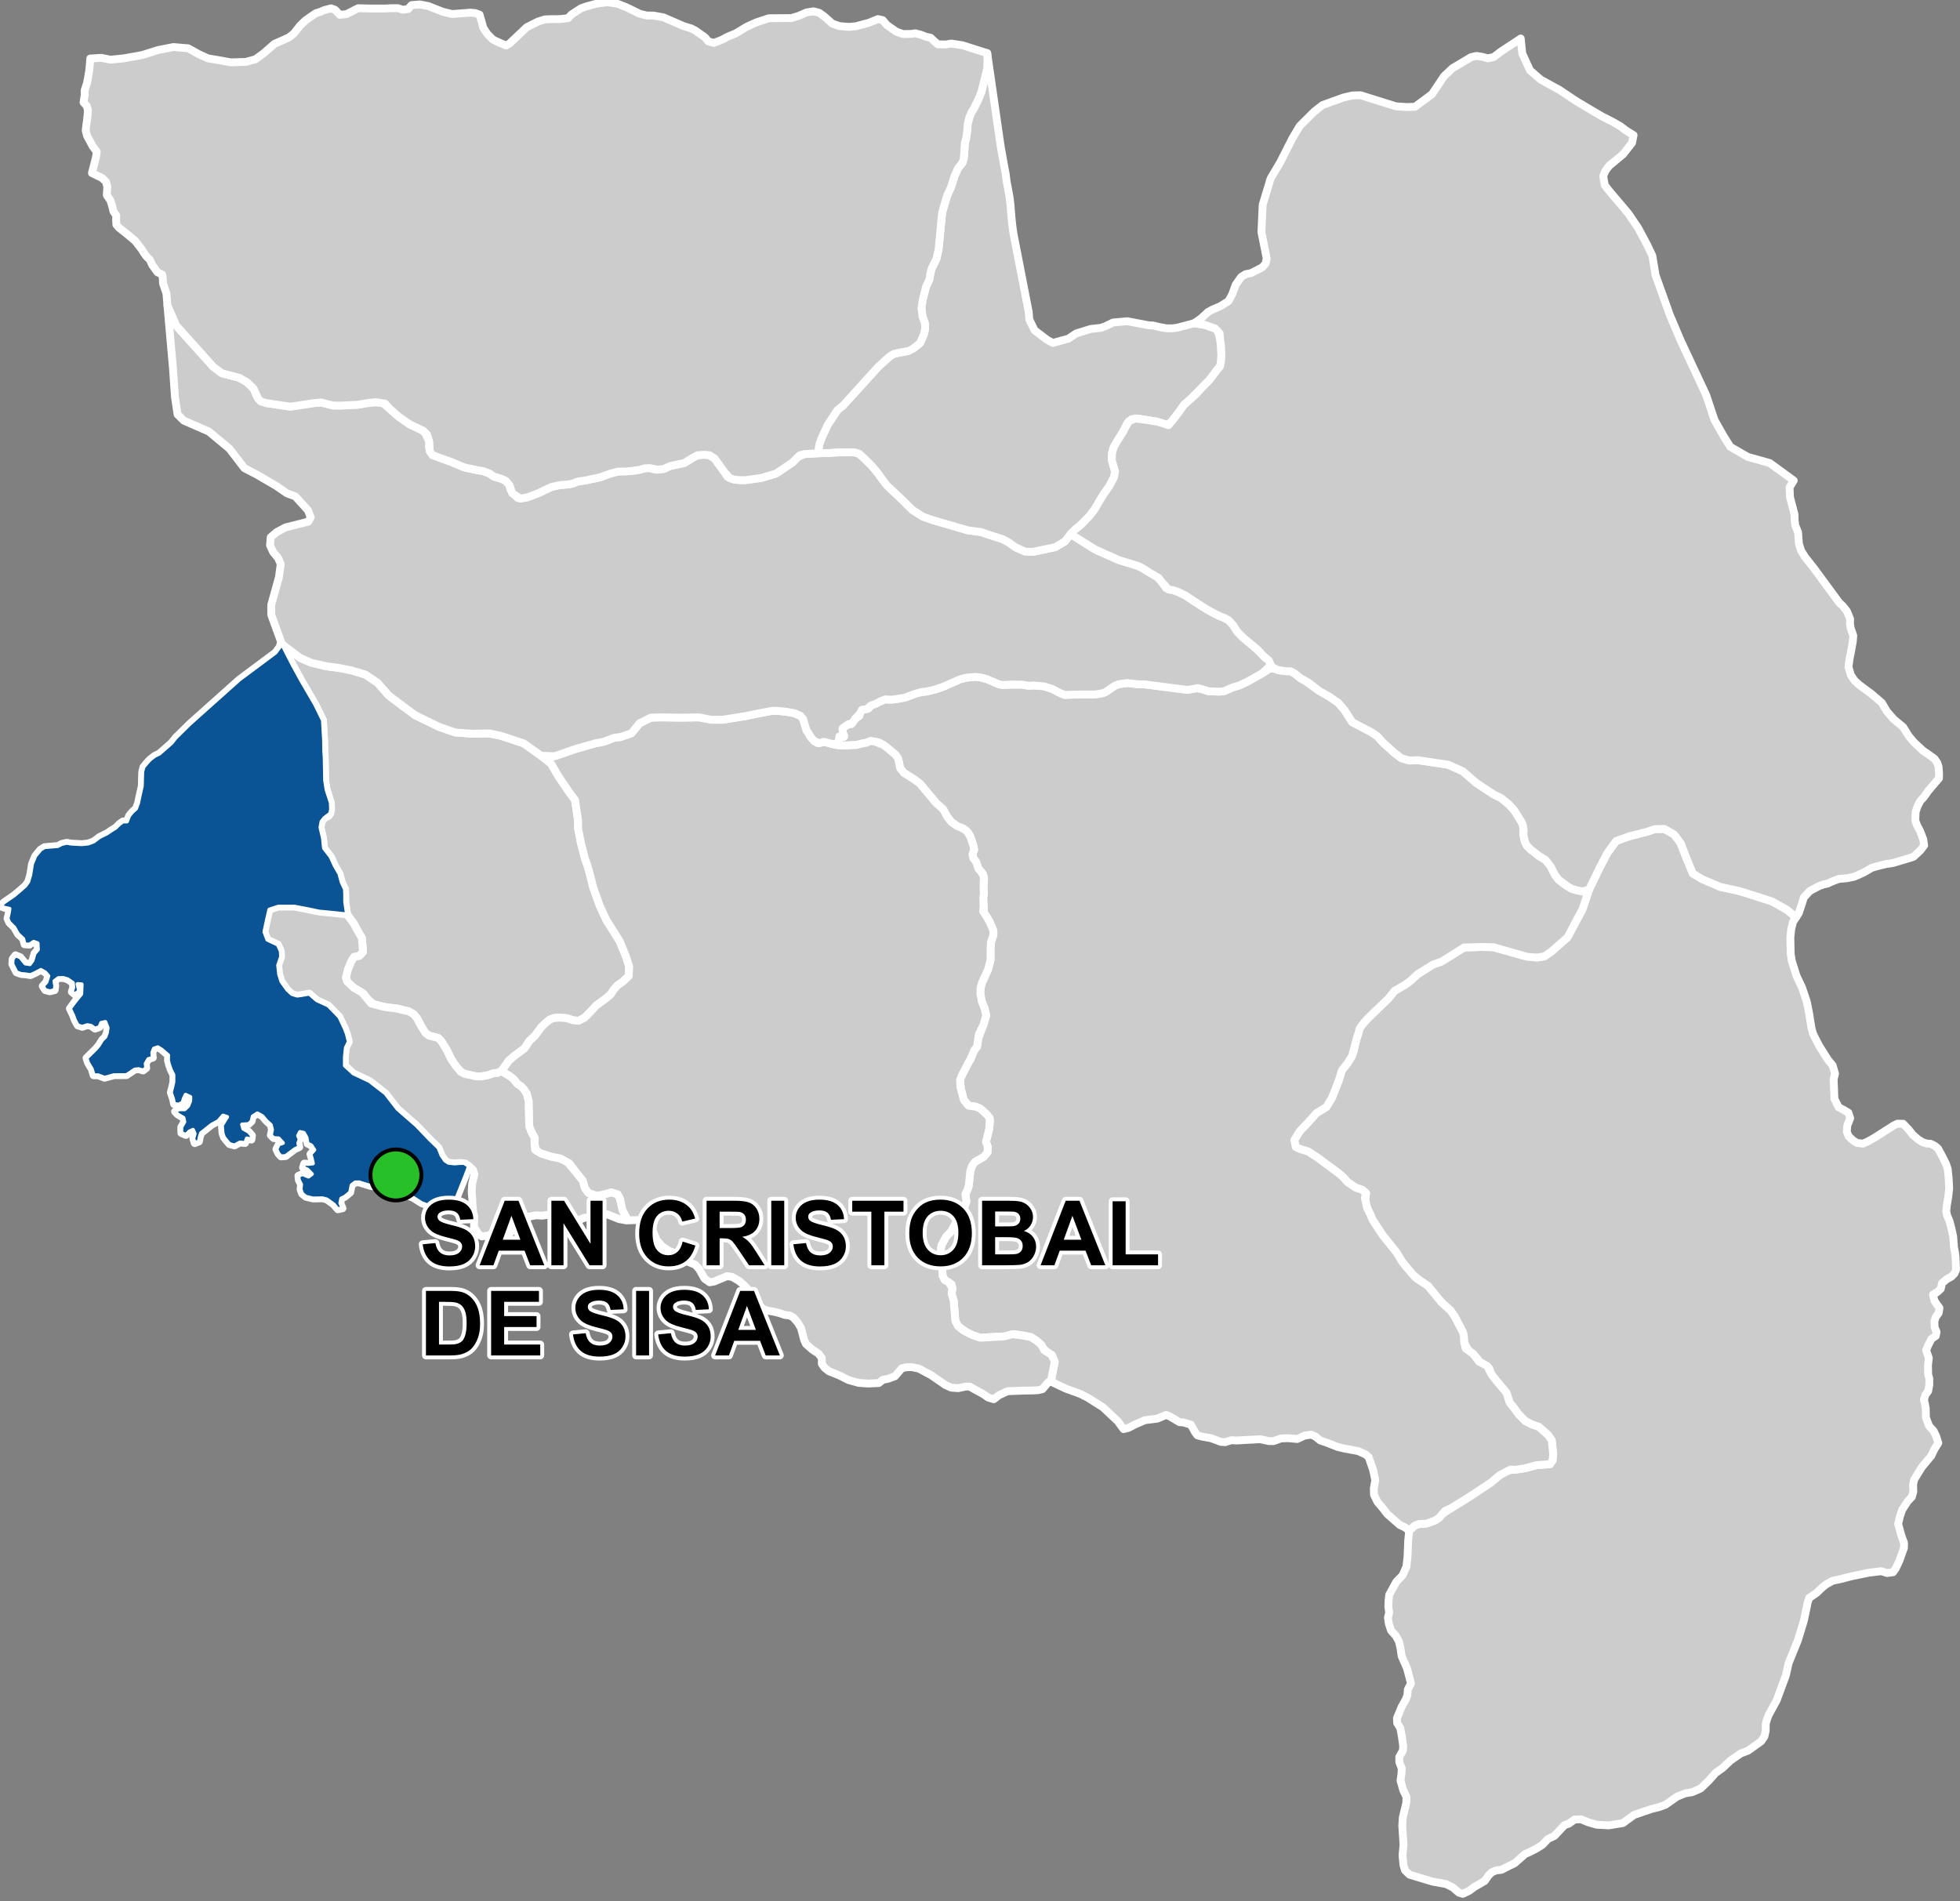 <?xml version="1.0" encoding="UTF-8"?>
<svg width="500pt" height="485pt" version="1.1" viewBox="0 0 500 485" xmlns="http://www.w3.org/2000/svg">
<rect x="0" y="0" width="500" height="485" fill="#808080" stroke="none"/>
<g id="a">
<rect width="500" height="485" fill="none"/>
<path d="m72.949 165.14 1.184 0.883 1.504 1.121 0.914 0.684 2.227 0.996 4.09 1.113 3.383 0.434 3.371 0.66 3.602 1.078 3.09 2.074 2.91 3.309 6.641 4.961 3.926 1.906 2.293 1.117 4.074 1.406 4.453 0.309 4.188-0.086 2.957 0.617 5.863 1.938 4.406 3.144 2.551 2.019 1.941 3.344 2.742 4.016 1.406 1.871 0.352 2.211 0.453 3.074v2.008l0.266 1.406 0.215 1.086 0.285 1.434 0.559 2.094 0.418 1.676 0.699 1.953 0.766 2.793 0.629 2.578 1.672 4.676 1.676 3.629 3.418 5.441 1.605 3.906 0.836 2.582-0.137 2.441-1.504 1.422-1.391 0.961-0.914 1.051-0.801 1.238-1.465 1.215-2.156 1.562-1.434 1.555-1.555 1.586-1.586 0.805-1.402-0.148-1.543-0.512-1.746-0.145-1.523 0.09-1.078 0.387-0.895 0.719-1.195 1.105-1.734 2.332-1.434 1.344-1.227 1.883-2.441 1.793-1.574 1.355-0.914 1.289-0.945 1.328-0.934 0.477-1.039 0.09-1.543 0.523-1.672 0.293-1.34-0.023-1.355-0.34-1.27-0.227-1.195-0.566-1.309-1.551-1.203-1.77-1.07-2.25-1.395-2.262-0.809-0.836-2.328-0.59-0.863-0.629-0.633-0.836-1.594-2.988-0.848-1.031-1.367-0.773-0.996-0.168-1.426-0.43-1.715-0.215-1.496-0.184-1.688-0.383-1.473-0.262-1.727-1.609-0.855-1.16-2.531-1.547-1.371-1.004-0.641-1.586 0.488-2.031 0.801-1.945 0.84-1.344 1.328-0.262 0.914-1.004-0.281-3.512-1.172-2.004-0.832-1.586-1.789-2.441-0.473-3.219v-2.039l-0.062-1.207-0.828-1.719-0.574-2.164-1.211-2.102-1.016-2.231-1.719-2.227-0.258-2.547-0.637-2.738 0.258-1.465 0.711-0.926 1.125-0.578 0.605-1.602-0.055-1.715-1.086-3.312-0.371-2.383-0.051-2.68-0.059-3.164-0.109-1.484-0.047-2.965-0.172-2.949-0.125-2.121-1.98-4.039-3.527-6.047-2.141-3.902-2.863-5.57z" fill="#ccc" fill-rule="evenodd"/>
<path d="m72.949 165.14 1.184 0.883 1.504 1.121 0.914 0.684 2.227 0.996 4.09 1.113 3.383 0.434 3.371 0.66 3.602 1.078 3.09 2.074 2.91 3.309 6.641 4.961 3.926 1.906 2.293 1.117 4.074 1.406 4.453 0.309 4.188-0.086 2.957 0.617 5.863 1.938 4.406 3.144 2.551 2.019 1.941 3.344 2.742 4.016 1.406 1.871 0.352 2.211 0.453 3.074v2.008l0.266 1.406 0.215 1.086 0.285 1.434 0.559 2.094 0.418 1.676 0.699 1.953 0.766 2.793 0.629 2.578 1.672 4.676 1.676 3.629 3.418 5.441 1.605 3.906 0.836 2.582-0.137 2.441-1.504 1.422-1.391 0.961-0.914 1.051-0.801 1.238-1.465 1.215-2.156 1.562-1.434 1.555-1.555 1.586-1.586 0.805-1.402-0.148-1.543-0.512-1.746-0.145-1.523 0.09-1.078 0.387-0.895 0.719-1.195 1.105-1.734 2.332-1.434 1.344-1.227 1.883-2.441 1.793-1.574 1.355-0.914 1.289-0.945 1.328-0.934 0.477-1.039 0.09-1.543 0.523-1.672 0.293-1.34-0.023-1.355-0.34-1.27-0.227-1.195-0.566-1.309-1.551-1.203-1.77-1.07-2.25-1.395-2.262-0.809-0.836-2.328-0.59-0.863-0.629-0.633-0.836-1.594-2.988-0.848-1.031-1.367-0.773-0.996-0.168-1.426-0.43-1.715-0.215-1.496-0.184-1.688-0.383-1.473-0.262-1.727-1.609-0.855-1.16-2.531-1.547-1.371-1.004-0.641-1.586 0.488-2.031 0.801-1.945 0.84-1.344 1.328-0.262 0.914-1.004-0.281-3.512-1.172-2.004-0.832-1.586-1.789-2.441-0.473-3.219v-2.039l-0.062-1.207-0.828-1.719-0.574-2.164-1.211-2.102-1.016-2.231-1.719-2.227-0.258-2.547-0.637-2.738 0.258-1.465 0.711-0.926 1.125-0.578 0.605-1.602-0.055-1.715-1.086-3.312-0.371-2.383-0.051-2.68-0.059-3.164-0.109-1.484-0.047-2.965-0.172-2.949-0.125-2.121-1.98-4.039-3.527-6.047-2.141-3.902-2.863-5.57 1.082 0.941" fill="none" stroke="#fff" stroke-linecap="round" stroke-linejoin="round" stroke-miterlimit="10" stroke-width="2"/>
<path d="m71.867 164.2 2.863 5.57 2.141 3.902 3.527 6.047 1.98 4.039 0.125 2.121 0.172 2.949 0.047 2.965 0.109 1.484 0.059 3.164 0.051 2.68 0.371 2.383 1.086 3.312 0.055 1.715-0.203 1.027-1.527 1.152-0.711 0.926-0.258 1.465 0.637 2.738 0.258 2.547 1.719 2.227 1.016 2.231 1.211 2.102 0.574 2.164 0.828 1.719 0.062 1.207v2.039l0.473 3.219-3.637-0.395-3.504-0.332-2.754-0.586-3.504-0.668h-4.172l-2.254 0.75-0.668 2.922-0.586 2.754 0.754 2.004 2.668 1.25 0.754 1.672 0.082 1.418-0.75 2.168 0.25 2.336 0.582 1.836 1.504 2.086 1.168 1.086 1.336 0.418 1.25-0.168 1.836-0.332 1.918 1.668 2.922 1.336 2.836 2.918 1.422 3.004 0.5 1.336 0.5 2.004-0.75 1.504-0.25 2.336v2.25l2.168 2.004 4.09 1.918 4.09 3.172 3.066 3.953 4.766 4.152 3.461 3.609 2.231 2.156 0.766 1.922 0.922 1.328 0.848 0.566 1.578 0.176 1.324-0.113 1.094-0.016 1.258 0.82-0.832 2.266-1.098 2.742-1.254 3.137-1.648 2.902-2.898 0.078-1.805-0.391-1.074-0.742-1.473-0.551-2.098-1.336-1.383-0.57-1.211-0.617-2.484-1.812-1.18-0.758-1.184-0.016-0.926 0.648-1.02 0.305-1.535-0.25-1.375-0.406-1.508-0.48-1.051 0.008-0.918 0.711-0.359 1.82-1.359 1.129-0.922 0.434-0.23 1.156 0.543 1.34-1.176 0.258-1.016-1.219-1.781-1.285-1.094-0.293-2.43 0.039-1.82-0.434-0.973-0.789-0.395-1.082 0.129-1.277-0.586-1.156-0.094-1.035 1.012-0.449 1.559 0.641 0.863-0.66-1.137-1.148-1.121-0.484 0.32-1.012 1.02 0.074 1.176-0.129-0.305-1.305-0.312-1.062 0.973-1.086-0.762-1.164-0.961-0.457-0.258-1.508-0.672-1.203-0.98-0.246-0.504 0.945 0.41 0.953-0.355 0.957 0.246 1-1.074 0.496-1.523 1.129-0.871 0.668-1.176 0.094-0.68-0.746-0.504-1.082 0.617-1.273 1.035-0.332-1.066-1.164-1.293-0.086-0.723-0.734 0.309-1.395-0.32-1.23-1.129-1.027-0.992-1.184-1.301-0.727-1.184 0.773-0.305 1.258-0.762 0.707-1.645 0.102 0.312 1.082 1.359 0.75 0.844 0.984-0.145 1.035-1.141-0.309-0.477 1.184-1.285-0.148-1.402 0.754-1.277-0.34-0.68-0.789-0.727-0.918-0.355-1-0.176-2.039 0.781-1.34 0.551-0.844-1.055-0.332-1.168 1.379-1.762 0.961-1.672 1.34-1.008 0.789-0.312 1.004-0.211 1.117-1.074 0.434-0.367-1.203 0.348-1.203-0.43-1-0.91 0.422-0.891 0.891-1.156-0.496-0.027-1.469 0.781-1.375-0.211-1.012-1.449-0.871-0.707-0.734 0.949-0.598 1.5 0.012 0.863-0.801 0.543-1.305 0.035-1.043-1.211-0.551-0.434 0.926-0.328 1.039-0.922 0.52-1.223-0.109-0.293-1.344-0.559-1.605 0.426-1.672 0.23-1.047v-1.801l-0.656-1.312-0.426-1.211-0.297-1.113 0.035-1.375-1.633-1.406-0.992-0.617-1.008 0.332-0.406 1.047 0.129 1.285-1.137 0.348-0.672 1.137 0.129 1.156-0.797 0.617-1.109-0.34-1.02 0.109-2.113 1.414-3.223 0.02-2.34 0.652-1.641-0.617-1.176-0.02-0.441-1.539-0.98-1.637-0.387-1.211 1.68-1.652 0.781-0.781 0.688-0.832 0.824-1.332 0.82-0.797 0.402-1.059 0.184-1.266-0.578-1.488-1.066 0.23-0.422 1.066-1.145 0.41-0.973-0.699-0.984-0.207-1.293 0.441-1.141-0.359-0.715-1.285-0.484-1.309-0.828-1.703 1.395-1.879 1.496-1.828 0.109-2.481-1.043-0.07 0.41 1.75-1.09 0.891-0.781-0.648 0.367-1.148-0.102-1.141-1.332-0.918-1.129-0.328-1.238 0.027-1 0.754 0.203 1.246-0.156 1.066-1.23 0.301-1.148-0.312-0.652-1.008 0.945-1.039 0.48-1.559-0.773-0.891-1.129-0.641-1.531 0.805-1.141 0.516-1.074-0.176-1.293-0.117-1.176-0.414-1.082-2.141 0.109-1.293 0.707-0.918 1.203 0.496 1.312 1.59 1.148 0.184 0.68-0.91 0.523-1.816 0.852-0.992-0.074-1.625-0.992-0.375-1.109 0.723-1.219-0.082-0.352-1.395-1.301-1.203-0.965-1.672-1.293-1.293-0.434-0.992 0.285-1.266 0.203-1.238-1.352-0.285-0.961-0.375 0.891-0.957 2.715-1.871 1.559-1.332 1.18-1.035 0.762-1.043 0.508-1.738 0.207-1.277 0.242-1.527 0.84-2.027 1.355-1.637 1.004-0.613 2.094-0.176 1.277-0.105 1.008-0.531 1.289-0.297 1.098 0.195 2.75 0.152 1.621-0.176 1.379-0.5 1.508-1.145 1.879-0.922 1.18-0.797 1.062-0.652 0.996-0.984 0.863-0.621h1.023l0.574-1.484 0.895-1.055 0.844-0.738 0.527-1.426 0.371-1.793 0.578-2.531 0.055-2.055 0.051-1.582 0.316-1.215 1.004-1.211 0.734-0.773 1.137-0.875 1.18-0.566 1.723-1.508 1.355-1.184 1.121-1.406 0.738-0.723 2.801-2.758 12.68-11.332 1.328-0.988 0.996-0.742 3.996-2.977 2.902-2.16 1.039-1.422 0.32-1.051z" fill="#ccc" fill-rule="evenodd"/>
<path d="m71.867 164.2 2.863 5.57 2.141 3.902 3.527 6.047 1.98 4.039 0.125 2.121 0.172 2.949 0.047 2.965 0.109 1.484 0.059 3.164 0.051 2.68 0.371 2.383 1.086 3.312 0.055 1.715-0.203 1.027-1.527 1.152-0.711 0.926-0.258 1.465 0.637 2.738 0.258 2.547 1.719 2.227 1.016 2.231 1.211 2.102 0.574 2.164 0.828 1.719 0.062 1.207v2.039l0.473 3.219-3.637-0.395-3.504-0.332-2.754-0.586-3.504-0.668h-4.172l-2.254 0.75-0.668 2.922-0.586 2.754 0.754 2.004 2.668 1.25 0.754 1.672 0.082 1.418-0.75 2.168 0.25 2.336 0.582 1.836 1.504 2.086 1.168 1.086 1.336 0.418 1.25-0.168 1.836-0.332 1.918 1.668 2.922 1.336 2.836 2.918 1.422 3.004 0.5 1.336 0.5 2.004-0.75 1.504-0.25 2.336v2.25l2.168 2.004 4.09 1.918 4.09 3.172 3.066 3.953 4.766 4.152 3.461 3.609 2.231 2.156 0.766 1.922 0.922 1.328 0.848 0.566 1.578 0.176 1.324-0.113 1.094-0.016 1.258 0.82-0.832 2.266-1.098 2.742-1.254 3.137-1.648 2.902-2.898 0.078-1.805-0.391-1.074-0.742-1.473-0.551-2.098-1.336-1.383-0.57-1.211-0.617-2.484-1.812-1.18-0.758-1.184-0.016-0.926 0.648-1.02 0.305-1.535-0.25-1.375-0.406-1.508-0.48-1.051 0.008-0.918 0.711-0.359 1.82-1.359 1.129-0.922 0.434-0.23 1.156 0.543 1.34-1.176 0.258-1.016-1.219-1.781-1.285-1.094-0.293-2.43 0.039-1.82-0.434-0.973-0.789-0.395-1.082 0.129-1.277-0.586-1.156-0.094-1.035 1.012-0.449 1.559 0.641 0.863-0.66-1.137-1.148-1.121-0.484 0.32-1.012 1.02 0.074 1.176-0.129-0.305-1.305-0.312-1.062 0.973-1.086-0.762-1.164-0.961-0.457-0.258-1.508-0.672-1.203-0.98-0.246-0.504 0.945 0.41 0.953-0.355 0.957 0.246 1-1.074 0.496-1.523 1.129-0.871 0.668-1.176 0.094-0.68-0.746-0.504-1.082 0.617-1.273 1.035-0.332-1.066-1.164-1.293-0.086-0.723-0.734 0.309-1.395-0.32-1.23-1.129-1.027-0.992-1.184-1.301-0.727-1.184 0.773-0.305 1.258-0.762 0.707-1.645 0.102 0.312 1.082 1.359 0.75 0.844 0.984-0.145 1.035-1.141-0.309-0.477 1.184-1.285-0.148-1.402 0.754-1.277-0.34-0.68-0.789-0.727-0.918-0.355-1-0.176-2.039 0.781-1.34 0.551-0.844-1.055-0.332-1.168 1.379-1.762 0.961-1.672 1.34-1.008 0.789-0.312 1.004-0.211 1.117-1.074 0.434-0.367-1.203 0.348-1.203-0.43-1-0.91 0.422-0.891 0.891-1.156-0.496-0.027-1.469 0.781-1.375-0.211-1.012-1.449-0.871-0.707-0.734 0.949-0.598 1.5 0.012 0.863-0.801 0.543-1.305 0.035-1.043-1.211-0.551-0.434 0.926-0.328 1.039-0.922 0.52-1.223-0.109-0.293-1.344-0.559-1.605 0.426-1.672 0.23-1.047v-1.801l-0.656-1.312-0.426-1.211-0.297-1.113 0.035-1.375-1.633-1.406-0.992-0.617-1.008 0.332-0.406 1.047 0.129 1.285-1.137 0.348-0.672 1.137 0.129 1.156-0.797 0.617-1.109-0.34-1.02 0.109-2.113 1.414-3.223 0.02-2.34 0.652-1.641-0.617-1.176-0.02-0.441-1.539-0.98-1.637-0.387-1.211 1.68-1.652 0.781-0.781 0.688-0.832 0.824-1.332 0.82-0.797 0.402-1.059 0.184-1.266-0.578-1.488-1.066 0.23-0.422 1.066-1.145 0.41-0.973-0.699-0.984-0.207-1.293 0.441-1.141-0.359-0.715-1.285-0.484-1.309-0.828-1.703 1.395-1.879 1.496-1.828 0.109-2.481-1.043-0.07 0.41 1.75-1.09 0.891-0.781-0.648 0.367-1.148-0.102-1.141-1.332-0.918-1.129-0.328-1.238 0.027-1 0.754 0.203 1.246-0.156 1.066-1.23 0.301-1.148-0.312-0.652-1.008 0.945-1.039 0.48-1.559-0.773-0.891-1.129-0.641-1.531 0.805-1.141 0.516-1.074-0.176-1.293-0.117-1.176-0.414-1.082-2.141 0.109-1.293 0.707-0.918 1.203 0.496 1.312 1.59 1.148 0.184 0.68-0.91 0.523-1.816 0.852-0.992-0.074-1.625-0.992-0.375-1.109 0.723-1.219-0.082-0.352-1.395-1.301-1.203-0.965-1.672-1.293-1.293-0.434-0.992 0.285-1.266 0.203-1.238-1.352-0.285-0.961-0.375 0.891-0.957 2.715-1.871 1.559-1.332 1.18-1.035 0.762-1.043 0.508-1.738 0.207-1.277 0.242-1.527 0.84-2.027 1.355-1.637 1.004-0.613 2.094-0.176 1.277-0.105 1.008-0.531 1.289-0.297 1.098 0.195 2.75 0.152 1.621-0.176 1.379-0.5 1.508-1.145 1.879-0.922 1.18-0.797 1.062-0.652 0.996-0.984 0.863-0.621h1.023l0.574-1.484 0.895-1.055 0.844-0.738 0.527-1.426 0.371-1.793 0.578-2.531 0.055-2.055 0.051-1.582 0.316-1.215 1.004-1.211 0.734-0.773 1.137-0.875 1.18-0.566 1.723-1.508 1.355-1.184 1.121-1.406 0.738-0.723 2.801-2.758 12.68-11.332 1.328-0.988 0.996-0.742 3.996-2.977 2.902-2.16 1.039-1.422 0.32-1.051 0.211 0.18" fill="none" stroke="#fff" stroke-linecap="round" stroke-linejoin="round" stroke-miterlimit="10" stroke-width="2"/>
<path d="m78.637 231.98 2.754 0.586 3.504 0.332 3.637 0.395 1.789 2.441 0.832 1.586 1.172 2.004 0.281 3.512-0.914 1.004-1.328 0.262-0.68 0.98-0.961 2.309-0.488 2.031 0.332 0.984 1.68 1.605 2.102 1.211 1.152 1.332 1.156 1.445 2.176 0.59 1.406 0.348 1.777 0.219 1.191 0.148 1.949 0.496 0.996 0.168 1.367 0.773 0.848 1.031 1.16 2.176 1.066 1.648 0.863 0.629 1.172 0.297 1.156 0.293 0.809 0.836 1.395 2.262 1.07 2.25 1.203 1.77 1.309 1.551 1.195 0.566 1.27 0.227 1.355 0.34 1.34 0.023 1.672-0.293 1.543-0.523 1.039-0.09 0.934-0.477 1.762 1.047 1.215 0.828 1.117 1.414 0.875 0.543 0.785 0.832 0.742 1.156 0.48 1.922 0.035 2 0.02 1.027 0.023 1.387 0.027 1.77 0.418 1.215 0.461 0.969 0.523 0.871-0.066 1.117 0.145 1.949 1.598 0.973 1.605 0.527 1.008 0.305 1.93 0.387 1.852 0.66 2.293 2.688 1.922 2.379 0.543 1.922 0.875 1.203 1.137 0.5 2.25 0.023 1.332-0.371 1.09-0.305 1.641 0.5 0.59 1.051 0.523 2.051 1.07 3.551-1.785-0.316-1.289-0.512-1.742-0.691-1.367 0.035-1.48 0.488-1.41 0.254-1.637 0.074-1.559 0.707-0.992 0.184-1.891-0.367-2.266-1.082-1.012-0.25-1.367 0.047-1.652 0.238-1.551-0.094-2.203 0.414-1.66 1.012-0.762 1.176-1.031 0.945-0.906 0.926-1.113 0.863-1.266-0.367-1.516-0.293-2 0.523-1.375 0.184-0.836-0.57-1.145-1.848 0.062-2.66-0.27-1.266-0.199-1.898-0.035-1.27-0.16-1.902 0.129-2.016 0.227-1.016 0.352-1.387-0.387-1.16-1-0.938-0.98-0.676-1.371-0.129-1.324 0.113-1.578-0.176-0.848-0.566-0.922-1.328-0.766-1.922-2.231-2.156-3.461-3.609-4.766-4.152-3.066-3.953-4.09-3.172-4.09-1.918-2.168-2.004v-2.25l0.25-2.336 0.75-1.504-0.5-2.004-0.5-1.336-1.422-3.004-2.836-2.918-2.922-1.336-1.918-1.668-1.836 0.332-1.25 0.168-1.336-0.418-1.168-1.086-1.504-2.086-0.582-1.836-0.25-2.336 0.75-2.168-0.082-1.418-0.754-1.672-2.668-1.25-0.754-2.004 0.586-2.754 0.668-2.922 2.254-0.75h4.172z" fill="#ccc" fill-rule="evenodd"/>
<path d="m78.637 231.98 2.754 0.586 3.504 0.332 3.637 0.395 1.789 2.441 0.832 1.586 1.172 2.004 0.281 3.512-0.914 1.004-1.328 0.262-0.68 0.98-0.961 2.309-0.488 2.031 0.332 0.984 1.68 1.605 2.102 1.211 1.152 1.332 1.156 1.445 2.176 0.59 1.406 0.348 1.777 0.219 1.191 0.148 1.949 0.496 0.996 0.168 1.367 0.773 0.848 1.031 1.16 2.176 1.066 1.648 0.863 0.629 1.172 0.297 1.156 0.293 0.809 0.836 1.395 2.262 1.07 2.25 1.203 1.77 1.309 1.551 1.195 0.566 1.27 0.227 1.355 0.34 1.34 0.023 1.672-0.293 1.543-0.523 1.039-0.09 0.934-0.477 1.762 1.047 1.215 0.828 1.117 1.414 0.875 0.543 0.785 0.832 0.742 1.156 0.48 1.922 0.035 2 0.02 1.027 0.023 1.387 0.027 1.77 0.418 1.215 0.461 0.969 0.523 0.871-0.066 1.117 0.145 1.949 1.598 0.973 1.605 0.527 1.008 0.305 1.93 0.387 1.852 0.66 2.293 2.688 1.922 2.379 0.543 1.922 0.875 1.203 1.137 0.5 2.25 0.023 1.332-0.371 1.09-0.305 1.641 0.5 0.59 1.051 0.523 2.051 1.07 3.551-1.785-0.316-1.289-0.512-1.742-0.691-1.367 0.035-1.48 0.488-1.41 0.254-1.637 0.074-1.559 0.707-0.992 0.184-1.891-0.367-2.266-1.082-1.012-0.25-1.367 0.047-1.652 0.238-1.551-0.094-2.203 0.414-1.66 1.012-0.762 1.176-1.031 0.945-0.906 0.926-1.113 0.863-1.266-0.367-1.516-0.293-2 0.523-1.375 0.184-0.836-0.57-1.145-1.848 0.062-2.66-0.27-1.266-0.199-1.898-0.035-1.27-0.16-1.902 0.129-2.016 0.227-1.016 0.352-1.387-0.387-1.16-1-0.938-0.98-0.676-1.371-0.129-1.324 0.113-1.578-0.176-0.848-0.566-0.922-1.328-0.766-1.922-2.231-2.156-3.461-3.609-4.766-4.152-3.066-3.953-4.09-3.172-4.09-1.918-2.168-2.004v-2.25l0.25-2.336 0.75-1.504-0.5-2.004-0.5-1.336-1.422-3.004-2.836-2.918-2.922-1.336-1.918-1.668-1.836 0.332-1.25 0.168-1.336-0.418-1.168-1.086-1.504-2.086-0.582-1.836-0.25-2.336 0.75-2.168-0.082-1.418-0.754-1.672-2.668-1.25-0.754-2.004 0.586-2.754 0.668-2.922 2.254-0.75h4.172l3.504 0.668" fill="none" stroke="#fff" stroke-linecap="round" stroke-linejoin="round" stroke-miterlimit="10" stroke-width="2"/>
<path d="m427.07 212.89 1.395 1.672 1.582 3.941 1.785 4.34 1.785 1.023 5.207 2.398 4.879 1.059 3.758 1.176 4.582 1.469 3.762 2.113 2.379 1.934-0.781 1.18-0.465 1.887-0.219 2.098 0.086 4.086 0.266 1.812 1.219 3.887 1.422 3.004 1.203 3.59 0.562 2.809 0.637 3.945 0.414 1.48 1.508 2.973 2.336 3.691 1.137 1.352 0.613 2.098-0.352 1.465 0.199 4.981 1.07 2.137 1.137 0.594 1.352 0.805 0.457 1.398-0.75 1.949-0.102 1.512 0.461 1.168 1.18 1.094 0.934 0.586 1.535 0.18 1.047-0.438 2.051-1.156 4.727-3.027 0.977-0.465 1.457 0.027 1.41 1.492 1.062 1.328 1.363 1.176 1.113 0.699 1.004 0.328 1.113 0.09 1.039 0.539 0.797 0.66 1.238 2.328 0.812 1.625 0.406 1.266 0.25 2.383 0.133 2.531-0.242 2.25-0.359 2.125-0.145 1.438 0.18 1.027 0.629 1.504 0.457 1.688 0.504 2.266 0.117 1.664 0.082 1.133 0.281 1.398 0.137 1.344 0.047 1.176 0.07 1.785-0.395 0.93-0.797 0.816-1.195 0.664-1.18 1-0.344 1.461-0.863 0.793-1.105 0.68 0.348 1.547 0.645 0.984 0.656 0.867-0.223 1.316-0.73 0.98-0.355 1.133 0.062 1.48 0.488 1.199-0.188 1.027-1.129 0.785-0.785 1.551-0.559 1.32 0.699 1.988-0.219 1.836 0.051 2.414 0.289 0.984v1.605l-0.297 1.617-0.711 0.973-0.352 1.172 0.246 1.109 0.207 1.176 0.043 2.293 0.793 2.141 1.18 1.301 0.648 1.359 0.539 1.691-0.988 1.582-0.809 1.695-1.734 2.09-0.68 0.809-1.988 3.234-0.219 1.223 0.043 1.77-0.371 1.352-1.07 1.137-1.418 2.184-0.57 1.703-0.434 1.879 0.871 3.144 0.633 1.684-0.02 1.266-0.438 1.223-0.402 1.133-0.34 0.945-0.957 2.012-0.66 0.914-1.527 0.195-1.465-0.457-3.219 0.387-4.555 0.945-2.426 0.633-2.207 0.48-1.57 0.852-0.961 0.742-1.617 1.527-1.824 1.234-0.367 1.043-1 4.773-0.582 1.898-0.988 3.219-0.895 2.203-1.441 3.547-0.68 3.074-1.234 3.348-1.102 2.984-0.48 0.887-1.551 2.848-0.5 1.289-0.266 0.992-0.02 1.781-0.328 1.484-0.828 1.223-1.812 1.289-1.543 1.098-1.895 0.723-2.613 1.828-1.988 1.883-1.793 1.262-0.836 0.945-0.844 0.957-2.117 2.051-2.141 0.941-1.812 0.305-2.055 0.828-2.184 1.531-0.852 0.594-1.672 0.582-1.902 0.473-4.367 1.496-2.852 2.078-3.613 0.586-1.203-0.066-1.883-0.102-2.113-0.617-1.879-0.766-1.633 0.066-1.469 1.051-1.098 0.371-2.547 2.731-1.672 0.793-1.422 1.488-1.406 0.902-1.836 0.953-1.137 0.477-2.731 2.398-1.418 0.676-1.922 0.984-1.285 0.133-1.16 0.473-0.918 0.918-0.883 1.305-2.676 1.555-1.332 0.984-1.598 0.762-1.02-0.312-1.512-1.301-1.727-0.879-3.477-0.629-3.641-1.098-2.223-0.668-1.148-1.121-0.402-1.359-0.234-2.508 0.254-2.676-0.316-4.758 0.125-2.148 0.895-3.738 0.062-1.508-0.828-1.719-0.316-1.125-0.391-1.383 0.238-1.613 0.086-1.445-0.617-1.57-0.02-1.363 0.934-1.656 0.062-1.145-0.316-2.273-0.426-2.316-0.785-1.254-0.059-1.242 0.441-1.07 0.758-1.855 0.516-0.906 0.531-0.938 0.402-1.062 0.129-1.508 0.797-1.52-0.266-1.027-0.719-2.769-0.621-1.418-0.762-1.738-0.301-2.019-0.402-1.742-0.785-1.445-1.211-1.336-0.574-1.723-0.234-1.57 0.32-1.316-0.211-1.402 0.039-1.531 0.176-1.59 1.801-3.297 1.582-1.641 1.004-2.211 0.293-2.613 0.16-4.035 0.262-2.57 1.395-1.281 1-0.398 1.633-0.082 2.539-0.832 0.988-0.641 0.957-1.07 2.402-1.586 4.262-2.613 2.062-1.387 3.438-2.269 0.797-0.656 1.652-1.375 1.875-1.18 1.793-0.184 2.797-0.383 2.859-0.773 1.73-0.125 1.723-0.129 0.652-0.961 0.176-1.617-0.371-3.492-0.918-1.332-2.379-2.121-1.859-0.633-1.637-0.871-1.703-1.727-1.004-1.418-1.246-1.531-0.82-2.559-2.648-3.133-1.207-1.562-0.516-1.469-1.984-1.207-2.074-2.445-1.238-0.883-1.117-2.117-0.074-1.473-0.191-1-2.133-4.09-1.059-1.547-2.34-2.117-3.445-4.18-2.191-1.5-1.617-1.324-1.941-2.281-0.914-1.176-1.324-2.223-3.543-4.402-2.562-3.91-0.656-1.527-0.762-1.535-0.465-1.707 0.203-2.07-1.027-0.867-1.594-0.535-2.129-1.418-1.152-1.328-1.152-0.977-1.328-0.973-1.418-1.062-1.332-0.977-1.328-0.977-0.977-0.617-1.328-0.887-2.039-0.621-1.152-0.531-0.355-1.773 1.418-2.305 2.039-2.129 2.219-2.481 2.481-1.508 1.418-2.305 0.887-2.215 0.887-2.305 0.797-2.57 1.418-1.773 1.152-1.859 0.445-1.164 0.348-1.754 0.262-1.125 0.598-1.785 0.262-1.125 0.762-1.09 1.125-1.289 2.797-2.746 2.688-2.582 1.602-1.988 2.652-1.531 1.395-1.012 1.742-1.641 3.965-2.481 1.395-0.492 3.07-1.695 3.488-2.188 4.512-0.137 3.008 0.074 4.512 1.277 1.969 0.555 1.414 0.398 3.188 0.391 1.863-0.277 1.812-1.258 4.113-3.617 1.359-2.551 0.898-1.691 1.535-2.883 1.711-5.066 2.574-5.305 2.039-3.957 2.297-3.121 3.305-1.191 4.68-1.195 1.836-0.641 2.445-0.055z" fill="#ccc" fill-rule="evenodd"/>
<path d="m427.07 212.89 1.395 1.672 1.582 3.941 1.785 4.34 1.785 1.023 5.207 2.398 4.879 1.059 3.758 1.176 4.582 1.469 3.762 2.113 2.379 1.934-0.781 1.18-0.465 1.887-0.219 2.098 0.086 4.086 0.266 1.812 1.219 3.887 1.422 3.004 1.203 3.59 0.562 2.809 0.637 3.945 0.414 1.48 1.508 2.973 2.336 3.691 1.137 1.352 0.613 2.098-0.352 1.465 0.199 4.981 1.07 2.137 1.137 0.594 1.352 0.805 0.457 1.398-0.75 1.949-0.102 1.512 0.461 1.168 1.18 1.094 0.934 0.586 1.535 0.18 1.047-0.438 2.051-1.156 4.727-3.027 0.977-0.465 1.457 0.027 1.41 1.492 1.062 1.328 1.363 1.176 1.113 0.699 1.004 0.328 1.113 0.09 1.039 0.539 0.797 0.66 1.238 2.328 0.812 1.625 0.406 1.266 0.25 2.383 0.133 2.531-0.242 2.25-0.359 2.125-0.145 1.438 0.18 1.027 0.629 1.504 0.457 1.688 0.504 2.266 0.117 1.664 0.082 1.133 0.281 1.398 0.137 1.344 0.047 1.176 0.07 1.785-0.395 0.93-0.797 0.816-1.195 0.664-1.18 1-0.344 1.461-0.863 0.793-1.105 0.68 0.348 1.547 0.645 0.984 0.656 0.867-0.223 1.316-0.73 0.98-0.355 1.133 0.062 1.48 0.488 1.199-0.188 1.027-1.129 0.785-0.785 1.551-0.559 1.32 0.699 1.988-0.219 1.836 0.051 2.414 0.289 0.984v1.605l-0.297 1.617-0.711 0.973-0.352 1.172 0.246 1.109 0.207 1.176 0.043 2.293 0.793 2.141 1.18 1.301 0.648 1.359 0.539 1.691-0.988 1.582-0.809 1.695-1.734 2.09-0.68 0.809-1.988 3.234-0.219 1.223 0.043 1.77-0.371 1.352-1.07 1.137-1.418 2.184-0.57 1.703-0.434 1.879 0.871 3.144 0.633 1.684-0.02 1.266-0.438 1.223-0.402 1.133-0.34 0.945-0.957 2.012-0.66 0.914-1.527 0.195-1.465-0.457-3.219 0.387-4.555 0.945-2.426 0.633-2.207 0.48-1.57 0.852-0.961 0.742-1.617 1.527-1.824 1.234-0.367 1.043-1 4.773-0.582 1.898-0.988 3.219-0.895 2.203-1.441 3.547-0.68 3.074-1.234 3.348-1.102 2.984-0.48 0.887-1.551 2.848-0.5 1.289-0.266 0.992-0.02 1.781-0.328 1.484-0.828 1.223-1.812 1.289-1.543 1.098-1.895 0.723-2.613 1.828-1.988 1.883-1.793 1.262-0.836 0.945-0.844 0.957-2.117 2.051-2.141 0.941-1.812 0.305-2.055 0.828-2.184 1.531-0.852 0.594-1.672 0.582-1.902 0.473-4.367 1.496-2.852 2.078-3.613 0.586-1.203-0.066-1.883-0.102-2.113-0.617-1.879-0.766-1.633 0.066-1.469 1.051-1.098 0.371-2.547 2.731-1.672 0.793-1.422 1.488-1.406 0.902-1.836 0.953-1.137 0.477-2.731 2.398-1.418 0.676-1.922 0.984-1.285 0.133-1.16 0.473-0.918 0.918-0.883 1.305-2.676 1.555-1.332 0.984-1.598 0.762-1.02-0.312-1.512-1.301-1.727-0.879-3.477-0.629-3.641-1.098-2.223-0.668-1.148-1.121-0.402-1.359-0.234-2.508 0.254-2.676-0.316-4.758 0.125-2.148 0.895-3.738 0.062-1.508-0.828-1.719-0.316-1.125-0.391-1.383 0.238-1.613 0.086-1.445-0.617-1.57-0.02-1.363 0.934-1.656 0.062-1.145-0.316-2.273-0.426-2.316-0.785-1.254-0.059-1.242 0.441-1.07 0.758-1.855 0.516-0.906 0.531-0.938 0.402-1.062 0.129-1.508 0.797-1.52-0.266-1.027-0.719-2.769-0.621-1.418-0.762-1.738-0.301-2.019-0.402-1.742-0.785-1.445-1.211-1.336-0.574-1.723-0.234-1.57 0.32-1.316-0.211-1.402 0.039-1.531 0.176-1.59 1.801-3.297 1.582-1.641 1.004-2.211 0.293-2.613 0.16-4.035 0.262-2.57 1.395-1.281 1-0.398 1.633-0.082 2.539-0.832 0.988-0.641 0.957-1.07 2.402-1.586 4.262-2.613 2.062-1.387 3.438-2.269 0.797-0.656 1.652-1.375 1.875-1.18 1.793-0.184 2.797-0.383 2.859-0.773 1.73-0.125 1.723-0.129 0.652-0.961 0.176-1.617-0.371-3.492-0.918-1.332-2.379-2.121-1.859-0.633-1.637-0.871-1.703-1.727-1.004-1.418-1.246-1.531-0.82-2.559-2.648-3.133-1.207-1.562-0.516-1.469-1.984-1.207-2.074-2.445-1.238-0.883-1.117-2.117-0.074-1.473-0.191-1-2.133-4.09-1.059-1.547-2.34-2.117-3.445-4.18-2.191-1.5-1.617-1.324-1.941-2.281-0.914-1.176-1.324-2.223-3.543-4.402-2.562-3.91-0.656-1.527-0.762-1.535-0.465-1.707 0.203-2.07-1.027-0.867-1.594-0.535-2.129-1.418-1.152-1.328-1.152-0.977-1.328-0.973-1.418-1.062-1.332-0.977-1.328-0.977-0.977-0.617-1.328-0.887-2.039-0.621-1.152-0.531-0.355-1.773 1.418-2.305 2.039-2.129 2.219-2.481 2.481-1.508 1.418-2.305 0.887-2.215 0.887-2.305 0.797-2.57 1.418-1.773 1.152-1.859 0.445-1.164 0.348-1.754 0.262-1.125 0.598-1.785 0.262-1.125 0.762-1.09 1.125-1.289 2.797-2.746 2.688-2.582 1.602-1.988 2.652-1.531 1.395-1.012 1.742-1.641 3.965-2.481 1.395-0.492 3.07-1.695 3.488-2.188 4.512-0.137 3.008 0.074 4.512 1.277 1.969 0.555 1.414 0.398 3.188 0.391 1.863-0.277 1.812-1.258 4.113-3.617 1.359-2.551 0.898-1.691 1.535-2.883 1.711-5.066 2.574-5.305 2.039-3.957 2.297-3.121 3.305-1.191 4.68-1.195 1.836-0.641 2.445-0.055 2.512 1.41" fill="none" stroke="#fff" stroke-linecap="round" stroke-linejoin="round" stroke-miterlimit="10" stroke-width="2"/>
<path d="m325.18 170.65 0.871 0.316 1.977 0.277 1.219 0.031 1.016 0.539 1.41 1.164 1.254 0.695 3.289 2.375 2.965 1.73 2.203 1.523 1.586 1.816 1.969 3.113 4.875 2.559 1.566 1.062 1.352 1.535 3.172 2.848 1.594 1.203 2.043 0.602 2.098-0.105 7.758 1.156 3.773 1.676 3.356 2.934 2.215 1.457 0.855 0.562 1.414 0.934 1.875 0.926 1.996 1.609 1.398 1.543 1.332 2.109 0.566 0.902 0.359 0.949 0.16 1.234-0.062 1.074 0.375 1.785 0.48 0.953 0.754 0.789 2.363 1.859 1.668 1.02 0.938 0.918 1.531 2.992 0.895 1.137 2.141 1.613 1.156 0.699 1.355 0.371 1.484 0.309 1.613-0.5-1.711 5.066-1.535 2.883-0.898 1.691-1.359 2.551-4.113 3.617-1.812 1.258-1.863 0.277-2.465-0.184-2.137-0.605-1.969-0.555-4.512-1.277-3.008-0.074-4.512 0.137-3.488 2.188-2.242 1.406-2.223 0.781-3.965 2.481-1.742 1.641-1.395 1.012-2.652 1.531-1.602 1.988-2.688 2.582-2.644 2.543-1.277 1.492-0.762 1.09-0.262 1.125-0.363 1.059-0.496 1.852-0.27 0.996-0.523 1.922-1.152 1.859-1.418 1.773-0.797 2.57-0.887 2.305-0.887 2.215-1.418 2.305-2.481 1.508-2.219 2.481-2.039 2.129-1.418 2.305 0.355 1.773 1.152 0.531 2.039 0.621 1.184 0.789 1.121 0.715 1.328 0.977 1.332 0.977 1.418 1.062 1.328 0.973 1.152 0.977 1.152 1.328 2.129 1.418 1.594 0.535 1.027 0.867-0.324 1.23 0.586 2.547 0.762 1.535 0.656 1.527 2.562 3.91 3.543 4.402 1.324 2.223 0.914 1.176 1.941 2.281 0.824 0.852 2.984 1.973 3.445 4.18 2.34 2.117 1.059 1.547 2.133 4.09 0.191 1 0.074 1.473 0.383 1.547 1.973 1.453 1.457 1.914 2.074 1.105 1.043 2.102 1.207 1.562 2.648 3.133 0.82 2.559 1.246 1.531 1.004 1.418 1.703 1.727 1.637 0.871 1.859 0.633 2.379 2.121 0.918 1.332 0.371 3.492-0.176 1.617-0.652 0.961-1.723 0.129-1.73 0.125-2.859 0.773-2.469 0.395-1.289-0.047-2.707 1.398-1.652 1.375-0.797 0.656-3.438 2.269-1.895 1.25-4.43 2.75-1.801 0.863-1.559 1.793-0.988 0.641-2.141 0.789-2.031 0.125-1 0.398-1.395 1.281-1.102-0.84-1.312-0.617-3.211-2.816-1.047-1.375-1.414-1.66-0.902-1.836-0.043-1.66 0.371-2.055-0.547-2.598-1.133-3.297-0.742-0.676-1.945-0.875-3.363-0.613-1.855-0.438-2.84-1.113-1.617-0.543-1.266-1.027-1.027-0.461-1.703 0.238-1.855 0.879-2.402-0.219-1.812 0.086-1.879 0.676-1.148-0.012-2.238-0.48-3.516 0.188-2.445 0.133-1.379-0.066-1.613 0.5-1.051-0.078-2.488-0.926-2.402-0.438-1.113-0.305-0.629-0.844-1.012-1.863-1.875-0.57-1.051-0.086-2.426-1.441-0.961-0.414-2.269 0.961-3.168 0.395-2.562 1.109-1.605 0.84-1.281 0.324-1.473-2.008-1.594-1.492-2.141-2.031-4-2.531-1.91-0.949-3.676-1.34-2.602-1.227-1.062-0.512 0.359-2.363 0.219-1.082 0.324-1.621-0.758-1.75-1.289-0.77-0.969-1.027-1.699-1.91-1.316-0.844-1.918-0.395-2.258-0.375-2.711 0.578-1.91 0.105-4.219 0.23-1.859-0.629-1.688-0.801-2.113-1.578-0.656-1.355-0.086-1.07-0.328-4.039-0.566-1.137 0.238-2.031-0.215-0.984-1.75-1.09-0.547-1.094-0.129-3.231-0.285-2.359-0.02-1.211 0.152-0.996 1.199-2.223 1.266-1.273 1.246-2.352 0.59-0.902 1.242-2.059 0.805-2.277-0.246-1.934 0.492-1 0.375-1.18 0.395-3.785 0.488-1.359 0.707-0.934 2.184-1.238 1.02-1.207 0.031-1.383-0.434-1.309 0.836-3.297 0.203-2.168-0.828-1.457-1.633-1.48-1.156-0.523-1.879-0.262-1.188-1.426-0.406-1.523-0.328-1.238-0.238-2.367 0.543-1.352 0.57-1.051 0.414-1.07 1.137-1.832 1.023-2.394 0.664-0.805 0.348-2.227 1.27-3.32 0.699-2.445-0.418-1.75-0.719-1.832-0.352-1.902 0.066-1.508 0.352-1.305 1.562-3.418 0.633-2.488-0.012-2.543 0.105-1.938 0.645-1.871-0.051-1.105-0.977-2.266-0.617-1.078-0.738-0.754-0.133-1.945-0.09-2.293 0.156-1.027-0.074-1.301 0.004-1.336 0.141-0.992-0.25-1.316-1.242-1.477-0.527-1.66-0.742-0.988-0.223-1.008 0.434-1.195-0.254-1.121-0.418-1.297-0.34-0.945-0.562-0.984-1.297-1.035-1.457-0.59-1.523-1.082-1.047-1.355-1.027-1.867-1.844-1.668-4.035-4.828-1.441-1.09-1.371-0.871-1.312-0.82-0.957-1.203-0.25-1.312-0.301-1.203-0.656-0.934-0.984-0.82-1.012-0.875-1.094-0.793-1.176-0.656-2.102-0.324-1.051 0.438-1.117 0.219-1.465 0.348-2.211 0.109-2.144 0.023-1.172-0.289 1.09-0.68 0.133-1.344 1.078 0.164-0.195-1.215-0.066-1.016 0.984-1.016 1.211-0.031 0.949-1.309 1.117-0.789 0.324-1.047 0.918-0.852 1.148-0.035 0.98-1.078 2.016-0.73 1.25-0.504 1.602 0.074 1-0.102 2.469-0.441 2.793-1.027 1.387-0.375 1.285-0.121 2.164-0.535 1.957-0.641 2.316-1.016 2.262-0.996 1.605-0.379 2.195-0.188 1.355 0.172 1.496 0.387 1.574 0.676 1.645 0.707 1.094 0.129 1.48-0.074 3.328-0.004 1.523 0.27 1.402-0.059 2.012 0.051 1.785 0.559 1 0.316 1.402 0.777 1.582 0.699 2.777-0.09 5.004-0.027 1.566-0.227 1.074-0.328 1.238-0.852 1.148-0.785 0.988-0.406 2.227-0.316 2.777 0.316 1.672 0.027 8.316 1.078 2.617 0.336 1.773-0.531 2.102 0.398 1.535 0.492 2.664 0.078 1.188-0.086 2.152-0.957 1.801-0.531 2.184-1.043 3.488-1.945 2.164-1.348z" fill="#ccc" fill-rule="evenodd"/>
<path d="m325.18 170.65 0.871 0.316 1.977 0.277 1.219 0.031 1.016 0.539 1.41 1.164 1.254 0.695 3.289 2.375 2.965 1.73 2.203 1.523 1.586 1.816 1.969 3.113 4.875 2.559 1.566 1.062 1.352 1.535 3.172 2.848 1.594 1.203 2.043 0.602 2.098-0.105 7.758 1.156 3.773 1.676 3.356 2.934 2.215 1.457 0.855 0.562 1.414 0.934 1.875 0.926 1.996 1.609 1.398 1.543 1.332 2.109 0.566 0.902 0.359 0.949 0.16 1.234-0.062 1.074 0.375 1.785 0.48 0.953 0.754 0.789 2.363 1.859 1.668 1.02 0.938 0.918 1.531 2.992 0.895 1.137 2.141 1.613 1.156 0.699 1.355 0.371 1.484 0.309 1.613-0.5-1.711 5.066-1.535 2.883-0.898 1.691-1.359 2.551-4.113 3.617-1.812 1.258-1.863 0.277-2.465-0.184-2.137-0.605-1.969-0.555-4.512-1.277-3.008-0.074-4.512 0.137-3.488 2.188-2.242 1.406-2.223 0.781-3.965 2.481-1.742 1.641-1.395 1.012-2.652 1.531-1.602 1.988-2.688 2.582-2.644 2.543-1.277 1.492-0.762 1.09-0.262 1.125-0.363 1.059-0.496 1.852-0.27 0.996-0.523 1.922-1.152 1.859-1.418 1.773-0.797 2.57-0.887 2.305-0.887 2.215-1.418 2.305-2.481 1.508-2.219 2.481-2.039 2.129-1.418 2.305 0.355 1.773 1.152 0.531 2.039 0.621 1.184 0.789 1.121 0.715 1.328 0.977 1.332 0.977 1.418 1.062 1.328 0.973 1.152 0.977 1.152 1.328 2.129 1.418 1.594 0.535 1.027 0.867-0.324 1.23 0.586 2.547 0.762 1.535 0.656 1.527 2.562 3.91 3.543 4.402 1.324 2.223 0.914 1.176 1.941 2.281 0.824 0.852 2.984 1.973 3.445 4.18 2.34 2.117 1.059 1.547 2.133 4.09 0.191 1 0.074 1.473 0.383 1.547 1.973 1.453 1.457 1.914 2.074 1.105 1.043 2.102 1.207 1.562 2.648 3.133 0.82 2.559 1.246 1.531 1.004 1.418 1.703 1.727 1.637 0.871 1.859 0.633 2.379 2.121 0.918 1.332 0.371 3.492-0.176 1.617-0.652 0.961-1.723 0.129-1.73 0.125-2.859 0.773-2.469 0.395-1.289-0.047-2.707 1.398-1.652 1.375-0.797 0.656-3.438 2.269-1.895 1.25-4.43 2.75-1.801 0.863-1.559 1.793-0.988 0.641-2.141 0.789-2.031 0.125-1 0.398-1.395 1.281-1.102-0.84-1.312-0.617-3.211-2.816-1.047-1.375-1.414-1.66-0.902-1.836-0.043-1.66 0.371-2.055-0.547-2.598-1.133-3.297-0.742-0.676-1.945-0.875-3.363-0.613-1.855-0.438-2.84-1.113-1.617-0.543-1.266-1.027-1.027-0.461-1.703 0.238-1.855 0.879-2.402-0.219-1.812 0.086-1.879 0.676-1.148-0.012-2.238-0.48-3.516 0.188-2.445 0.133-1.379-0.066-1.613 0.5-1.051-0.078-2.488-0.926-2.402-0.438-1.113-0.305-0.629-0.844-1.012-1.863-1.875-0.57-1.051-0.086-2.426-1.441-0.961-0.414-2.269 0.961-3.168 0.395-2.562 1.109-1.605 0.84-1.281 0.324-1.473-2.008-1.594-1.492-2.141-2.031-4-2.531-1.91-0.949-3.676-1.34-2.602-1.227-1.062-0.512 0.359-2.363 0.219-1.082 0.324-1.621-0.758-1.75-1.289-0.77-0.969-1.027-1.699-1.91-1.316-0.844-1.918-0.395-2.258-0.375-2.711 0.578-1.91 0.105-4.219 0.23-1.859-0.629-1.688-0.801-2.113-1.578-0.656-1.355-0.086-1.07-0.328-4.039-0.566-1.137 0.238-2.031-0.215-0.984-1.75-1.09-0.547-1.094-0.129-3.231-0.285-2.359-0.02-1.211 0.152-0.996 1.199-2.223 1.266-1.273 1.246-2.352 0.59-0.902 1.242-2.059 0.805-2.277-0.246-1.934 0.492-1 0.375-1.18 0.395-3.785 0.488-1.359 0.707-0.934 2.184-1.238 1.02-1.207 0.031-1.383-0.434-1.309 0.836-3.297 0.203-2.168-0.828-1.457-1.633-1.48-1.156-0.523-1.879-0.262-1.188-1.426-0.406-1.523-0.328-1.238-0.238-2.367 0.543-1.352 0.57-1.051 0.414-1.07 1.137-1.832 1.023-2.394 0.664-0.805 0.348-2.227 1.27-3.32 0.699-2.445-0.418-1.75-0.719-1.832-0.352-1.902 0.066-1.508 0.352-1.305 1.562-3.418 0.633-2.488-0.012-2.543 0.105-1.938 0.645-1.871-0.051-1.105-0.977-2.266-0.617-1.078-0.738-0.754-0.133-1.945-0.09-2.293 0.156-1.027-0.074-1.301 0.004-1.336 0.141-0.992-0.25-1.316-1.242-1.477-0.527-1.66-0.742-0.988-0.223-1.008 0.434-1.195-0.254-1.121-0.418-1.297-0.34-0.945-0.562-0.984-1.297-1.035-1.457-0.59-1.523-1.082-1.047-1.355-1.027-1.867-1.844-1.668-4.035-4.828-1.441-1.09-1.371-0.871-1.312-0.82-0.957-1.203-0.25-1.312-0.301-1.203-0.656-0.934-0.984-0.82-1.012-0.875-1.094-0.793-1.176-0.656-2.102-0.324-1.051 0.438-1.117 0.219-1.465 0.348-2.211 0.109-2.144 0.023-1.172-0.289 1.09-0.68 0.133-1.344 1.078 0.164-0.195-1.215-0.066-1.016 0.984-1.016 1.211-0.031 0.949-1.309 1.117-0.789 0.324-1.047 0.918-0.852 1.148-0.035 0.98-1.078 2.016-0.73 1.25-0.504 1.602 0.074 1-0.102 2.469-0.441 2.793-1.027 1.387-0.375 1.285-0.121 2.164-0.535 1.957-0.641 2.316-1.016 2.262-0.996 1.605-0.379 2.195-0.188 1.355 0.172 1.496 0.387 1.574 0.676 1.645 0.707 1.094 0.129 1.48-0.074 3.328-0.004 1.523 0.27 1.402-0.059 2.012 0.051 1.785 0.559 1 0.316 1.402 0.777 1.582 0.699 2.777-0.09 5.004-0.027 1.566-0.227 1.074-0.328 1.238-0.852 1.148-0.785 0.988-0.406 2.227-0.316 2.777 0.316 1.672 0.027 8.316 1.078 2.617 0.336 1.773-0.531 2.102 0.398 1.535 0.492 2.664 0.078 1.188-0.086 2.152-0.957 1.801-0.531 2.184-1.043 3.488-1.945 2.164-1.348 1.18 0.109" fill="none" stroke="#fff" stroke-linecap="round" stroke-linejoin="round" stroke-miterlimit="10" stroke-width="2"/>
<path d="m200.64 181.6 1.969 0.344 1.582 0.684 0.688 0.809 0.496 1.711 0.359 1.129 1.02 1.656 0.91 1.105 0.855 0.523 1.27-0.195 1.055-0.039 1.512 0.539 1.707 0.336 2.144-0.023 2.211-0.109 1.465-0.348 1.117-0.219 1.051-0.438 1.141 0.133 2.137 0.848 1.094 0.793 1.012 0.875 0.984 0.82 0.656 0.934 0.301 1.203 0.25 1.312 0.957 1.203 1.312 0.82 1.371 0.871 1.441 1.09 1.113 1.332 2.922 3.496 1.844 1.668 1.027 1.867 1.047 1.355 1.523 1.082 1.457 0.59 0.961 0.652 0.898 1.367 0.34 0.945 0.418 1.297 0.254 1.121-0.434 1.195 0.223 1.008 0.742 0.988 0.527 1.66 0.797 0.898 0.633 1.258-0.078 1.629-0.004 1.336 0.074 1.301-0.156 1.027 0.09 2.293-0.125 1.164 0.996 1.535 0.617 1.078 0.977 2.266 0.051 1.105-0.645 1.871-0.105 1.938 0.012 2.543-0.633 2.488-1.562 3.418-0.352 1.305-0.066 1.508 0.352 1.902 0.719 1.832 0.418 1.75-0.699 2.445-1.203 2.488-0.414 3.059-0.664 0.805-1.023 2.394-0.59 1.023-0.961 1.879-0.57 1.051-0.543 1.352 0.105 1.879 0.461 1.727 0.406 1.523 1.188 1.426 1.879 0.262 1.156 0.523 1.633 1.48 0.762 0.914-0.137 2.711-0.836 3.297 0.434 1.309-0.031 1.383-1.02 1.207-2.184 1.238-0.707 0.934-0.488 1.359-0.395 3.785-0.375 1.18-0.492 1 0.246 1.934-0.805 2.277-0.758 1.324-1.074 1.637-1.246 2.352-1.266 1.273-1.199 2.223-0.152 0.996 0.02 1.211 0.285 2.359 0.129 3.231 0.547 1.094 1.004 0.523 0.961 1.551-0.215 1.312 0.543 1.855 0.328 4.039 0.086 1.07 0.656 1.355 1.473 1.203 2.328 1.176 1.859 0.629 4.219-0.23 1.91-0.105 2.144-0.566 2.824 0.363 1.918 0.395 1.316 0.844 1.277 1.078 0.777 1.398 1.902 1.23 0.758 1.75-0.324 1.621-0.219 1.082-0.387 1.914-0.902 0.809-1.301 1.531-1.148 0.266-1.379 0.078-2.523 0.039-3.887 0.16-2.184 1.023-1.289 1.008-1.434-0.426-1.297-0.906-2.383-1.289-0.98-0.59-1.027-0.023-1.945 0.414-1.789-0.129-1.531-0.699-2.484-1.719-1.117-0.773-3.144-1.68-1.812-0.371-1.508 0.043-1.027 0.262-1.746 2.031-1.793 0.656-1.266 0.238-1.047 0.832-2.754 0.129-2.402-0.172-2.578-0.723-1.039-0.527-1.25-0.633-2.664-1.062-1.141-0.898-0.711-1.004-0.008-1.523-0.875-1.113-1.527-1.004-1.66-1.465-0.438-0.98-0.809-3.059-0.828-1.398-1.156-1.309-0.887-0.496-1.297-0.141-1.141-0.41-1.574-0.406-1.715-0.301-1.156-0.457-0.73-0.703-0.891-1.059-1.484-2.445-1.719-1.844-1.238-1.059-1.758-1.016-1.293-0.191-3.25 1.363-1.18 0.203-1.293-0.906-1.348-2.41-1.02-1.156-2.043-0.84-2.098-1.781-1.156-0.41-1.359-0.48-1.781-1.156-1.422-1.602-1.25-3.062-0.945-1.52-1.5-0.578-3.66 0.086-1.363-2.598-0.652-2.992-0.59-1.051-1.641-0.5-1.09 0.305-1.332 0.371-1.375 0.152-2.012-0.676-0.875-1.203-0.543-1.922-1.922-2.379-1.551-2.055-2.25-1.227-2.273-0.453-1.008-0.305-1.605-0.527-1.16-0.633-0.523-1.512 0.008-1.895-0.523-0.871-0.461-0.969-0.418-1.215-0.027-1.77-0.023-1.387-0.02-1.027-0.035-2-0.48-1.922-0.742-1.156-0.785-0.832-0.875-0.543-0.898-1.164-1.023-0.836-2.172-1.289 0.945-1.328 0.914-1.289 1.574-1.355 2.441-1.793 1.227-1.883 1.434-1.344 1.734-2.332 1.195-1.105 0.895-0.719 1.078-0.387 1.523-0.09 1.746 0.145 1.543 0.512 1.402 0.148 1.586-0.805 1.555-1.586 1.434-1.555 2.156-1.562 1.465-1.215 0.801-1.238 0.914-1.051 1.391-0.961 1.504-1.422 0.137-2.441-0.836-2.582-1.605-3.906-3.418-5.441-1.676-3.629-1.672-4.676-0.629-2.578-0.766-2.793-0.699-1.953-0.418-1.676-0.559-2.094-0.285-1.434-0.215-1.086-0.266-1.406v-2.008l-0.453-3.074-0.352-2.211-1.406-1.871-2.742-4.016-1.941-3.344-2.551-2.019 3.473 0.125 5.297-1.832 5.019-1.434 2.285-0.449 2.637-1.004 1.531-0.176 2.797-0.953 2.086-2.547 2.879-1.441 2.656-0.074 4.926 0.074 4.699-0.074 3.109 0.605h2.953l5.816-0.926 2.832-0.59 3.832-0.734 1.391-0.027z" fill="#ccc" fill-rule="evenodd"/>
<path d="m200.64 181.6 1.969 0.344 1.582 0.684 0.688 0.809 0.496 1.711 0.359 1.129 1.02 1.656 0.91 1.105 0.855 0.523 1.27-0.195 1.055-0.039 1.512 0.539 1.707 0.336 2.144-0.023 2.211-0.109 1.465-0.348 1.117-0.219 1.051-0.438 1.141 0.133 2.137 0.848 1.094 0.793 1.012 0.875 0.984 0.82 0.656 0.934 0.301 1.203 0.25 1.312 0.957 1.203 1.312 0.82 1.371 0.871 1.441 1.09 1.113 1.332 2.922 3.496 1.844 1.668 1.027 1.867 1.047 1.355 1.523 1.082 1.457 0.59 0.961 0.652 0.898 1.367 0.34 0.945 0.418 1.297 0.254 1.121-0.434 1.195 0.223 1.008 0.742 0.988 0.527 1.66 0.797 0.898 0.633 1.258-0.078 1.629-0.004 1.336 0.074 1.301-0.156 1.027 0.09 2.293-0.125 1.164 0.996 1.535 0.617 1.078 0.977 2.266 0.051 1.105-0.645 1.871-0.105 1.938 0.012 2.543-0.633 2.488-1.562 3.418-0.352 1.305-0.066 1.508 0.352 1.902 0.719 1.832 0.418 1.75-0.699 2.445-1.203 2.488-0.414 3.059-0.664 0.805-1.023 2.394-0.59 1.023-0.961 1.879-0.57 1.051-0.543 1.352 0.105 1.879 0.461 1.727 0.406 1.523 1.188 1.426 1.879 0.262 1.156 0.523 1.633 1.48 0.762 0.914-0.137 2.711-0.836 3.297 0.434 1.309-0.031 1.383-1.02 1.207-2.184 1.238-0.707 0.934-0.488 1.359-0.395 3.785-0.375 1.18-0.492 1 0.246 1.934-0.805 2.277-0.758 1.324-1.074 1.637-1.246 2.352-1.266 1.273-1.199 2.223-0.152 0.996 0.02 1.211 0.285 2.359 0.129 3.231 0.547 1.094 1.004 0.523 0.961 1.551-0.215 1.312 0.543 1.855 0.328 4.039 0.086 1.07 0.656 1.355 1.473 1.203 2.328 1.176 1.859 0.629 4.219-0.23 1.91-0.105 2.144-0.566 2.824 0.363 1.918 0.395 1.316 0.844 1.277 1.078 0.777 1.398 1.902 1.23 0.758 1.75-0.324 1.621-0.219 1.082-0.387 1.914-0.902 0.809-1.301 1.531-1.148 0.266-1.379 0.078-2.523 0.039-3.887 0.16-2.184 1.023-1.289 1.008-1.434-0.426-1.297-0.906-2.383-1.289-0.98-0.59-1.027-0.023-1.945 0.414-1.789-0.129-1.531-0.699-2.484-1.719-1.117-0.773-3.144-1.68-1.812-0.371-1.508 0.043-1.027 0.262-1.746 2.031-1.793 0.656-1.266 0.238-1.047 0.832-2.754 0.129-2.402-0.172-2.578-0.723-1.039-0.527-1.25-0.633-2.664-1.062-1.141-0.898-0.711-1.004-0.008-1.523-0.875-1.113-1.527-1.004-1.66-1.465-0.438-0.98-0.809-3.059-0.828-1.398-1.156-1.309-0.887-0.496-1.297-0.141-1.141-0.41-1.574-0.406-1.715-0.301-1.156-0.457-0.73-0.703-0.891-1.059-1.484-2.445-1.719-1.844-1.238-1.059-1.758-1.016-1.293-0.191-3.25 1.363-1.18 0.203-1.293-0.906-1.348-2.41-1.02-1.156-2.043-0.84-2.098-1.781-1.156-0.41-1.359-0.48-1.781-1.156-1.422-1.602-1.25-3.062-0.945-1.52-1.5-0.578-3.66 0.086-1.363-2.598-0.652-2.992-0.59-1.051-1.641-0.5-1.09 0.305-1.332 0.371-1.375 0.152-2.012-0.676-0.875-1.203-0.543-1.922-1.922-2.379-1.551-2.055-2.25-1.227-2.273-0.453-1.008-0.305-1.605-0.527-1.16-0.633-0.523-1.512 0.008-1.895-0.523-0.871-0.461-0.969-0.418-1.215-0.027-1.77-0.023-1.387-0.02-1.027-0.035-2-0.48-1.922-0.742-1.156-0.785-0.832-0.875-0.543-0.898-1.164-1.023-0.836-2.172-1.289 0.945-1.328 0.914-1.289 1.574-1.355 2.441-1.793 1.227-1.883 1.434-1.344 1.734-2.332 1.195-1.105 0.895-0.719 1.078-0.387 1.523-0.09 1.746 0.145 1.543 0.512 1.402 0.148 1.586-0.805 1.555-1.586 1.434-1.555 2.156-1.562 1.465-1.215 0.801-1.238 0.914-1.051 1.391-0.961 1.504-1.422 0.137-2.441-0.836-2.582-1.605-3.906-3.418-5.441-1.676-3.629-1.672-4.676-0.629-2.578-0.766-2.793-0.699-1.953-0.418-1.676-0.559-2.094-0.285-1.434-0.215-1.086-0.266-1.406v-2.008l-0.453-3.074-0.352-2.211-1.406-1.871-2.742-4.016-1.941-3.344-2.551-2.019 3.473 0.125 5.297-1.832 5.019-1.434 2.285-0.449 2.637-1.004 1.531-0.176 2.797-0.953 2.086-2.547 2.879-1.441 2.656-0.074 4.926 0.074 4.699-0.074 3.109 0.605h2.953l5.816-0.926 2.832-0.59 3.832-0.734 1.391-0.027 2.394 0.254" fill="none" stroke="#fff" stroke-linecap="round" stroke-linejoin="round" stroke-miterlimit="10" stroke-width="2"/>
<path d="m44.961 83.066 4.004 4.461 2.215 2.469 3.164 3.519 2.281 1.723 4.352 1.113 2 1.148 1.711 1.648 0.801 1.793 0.527 0.934 1.902 0.965 6.066 0.902 1.383-0.184 1.43-0.219 3.305-0.504 1.82-0.156 1.363 0.355 1.609 0.414 2.074 0.027 4.41-0.223 1.453-0.273 1.645-0.242 1.523-0.121 1.73 0.207 1.758 1.559 2.25 1.961 2.816 1.945 2.883 1.359 0.977 0.699 1.098 2.332-0.086 1.527 0.938 1.922 4.832 1.754 3.242 1.363 3.391 0.727 1.422 0.219 1.652 0.633 1.066 0.762 1.691 0.48 1.23 0.52 1.082 1.195 0.258 1.164 1.805 2.109 2.465-0.168 2.781-1.035 1.516-0.723 1.859-0.887 2.023-0.461 2.492-0.215 1.059-0.242 1.141-0.453 2.332-0.363 1.16-0.273 1.168-0.223 1.168-0.285 2.512-0.91 1.992-0.516 1.016-0.07 2.492-0.094 1.152-0.121 2.062-0.539 1.359-0.055 1.031 0.312 2.484-0.086 1.598-0.742 3.652-0.773 2.269-1.398 1.141-0.594 1.805-0.125 1.293 0.145 1.281 0.863 2.195 3.043 1.066 1.59 1.637 0.68 1.465 0.152 1.438 0.012 4.137-0.574 3.668-1.102 2.852-1.906 1.371-0.918 1.07-1.238 1.961-0.918 3.422-0.199 1.578-0.047 1.207-0.016 1.25-0.133 1.746-0.047 1.266 0.031 1.715-0.047 1.207 0.137 1.016 0.582 2.762 2.738 1.316 1.547 0.812 1.09 1.07 1.449 1.941 2.109 1.523 1.375 3.781 3.738 2.688 1.684 2.32 0.82 9.07 2.644 3.371 0.438 1.852 0.641 3.664 1.172 1.602 0.863 1.668 1.203 1.629 0.75 2.871 0.41 2.914-0.609 2.734-0.586 2.41-1.414 1.5-1.906 6.312 3.949 5.973 2.672 1.527 0.469 3.379 1.031 1.371 0.684 1.188 0.785 2.203 1.105 1.141 1.336 1.297 1.75 1.789 0.555 1.293 0.438 1.832 0.891 2.731 1.812 1.219 0.773 1.523 0.98 2.106 1.129 1.238 0.621 1.016 0.375 1.176 0.633 1.164 1.258 1.031 1.637 1.637 1.656 2.109 1.75 1.156 0.957 1.871 1.938 1.301 1.074 0.578 1.121-2.176 2.086-3.746 2.109-2.184 1.043-1.801 0.531-2.152 0.957-1.188 0.086-2.664-0.078-1.535-0.492-1.16-0.324-2.715 0.457-2.617-0.336-8.316-1.078-1.672-0.027-2.777-0.316-2.227 0.316-0.988 0.406-1.148 0.785-1.238 0.852-1.074 0.328-1.566 0.227-5.004 0.027-2.777 0.09-1.582-0.699-1.402-0.777-1-0.316-1.242-0.391-2.555-0.219-1.402 0.059-1.523-0.27-2.434-0.043-2.375 0.121-1.094-0.129-0.922-0.395-2.297-0.988-1.496-0.387-1.23-0.156-2.32 0.172-1.605 0.379-2.262 0.996-2.316 1.016-1.957 0.641-2.164 0.535-1.285 0.121-1.387 0.375-2.793 1.027-1.953 0.348-1.516 0.195-1.602-0.074-1.25 0.504-1.117 0.629-1.289 0.43-1.051 0.949-1.211 0.129-0.621 1.113-1.215 1.281-0.523 0.949-1.18 0.391-1.441 1.016 0.066 1.016 0.395 1.016-1.277 0.035-0.133 1.344-1.09 0.68-1.531-0.344-1.168-0.312-1.203 0.359-1.324-0.578-0.91-1.105-1.02-1.656-0.359-1.129-0.496-1.711-0.688-0.809-1.582-0.684-1.969-0.344-2.394-0.254-1.391 0.027-3.832 0.734-2.832 0.59-5.816 0.926h-2.953l-3.109-0.605-4.699 0.074-4.926-0.074-2.656 0.074-2.879 1.441-2.086 2.547-2.797 0.953-1.531 0.176-2.637 1.004-2.285 0.449-5.019 1.434-5.297 1.832-3.473-0.125-4.406-3.144-5.863-1.938-2.957-0.617-4.188 0.086-4.453-0.309-4.074-1.406-2.293-1.117-3.926-1.906-6.641-4.961-2.91-3.309-3.09-2.074-3.602-1.078-3.371-0.66-2.82-0.359-4.035-0.91-2.844-1.273-0.914-0.684-0.969-0.723-1.719-1.281-1.082-0.941-2.66-7.309-0.027-2.512 1.18-4.25 0.797-2.867 0.461-3.367-0.68-1.523-1.258-1.52-0.789-1.73 0.16-2.043 1.52-1.309 2.254-1.207 5.816-1.469 0.629-1.102-0.723-1.816-1.633-1.797-1.574-1.73-2.148-0.789-2.727-1.887-4.984-2.906-3.129-1.617-3.828-4.981-5.254-4.367-2.344-1.023-4.051-1.773-1.586-1.586-0.66-4.418-0.504-7.344-1.422-16.051z" fill="#ccc" fill-rule="evenodd"/>
<path d="m44.961 83.066 4.004 4.461 2.215 2.469 3.164 3.519 2.281 1.723 4.352 1.113 2 1.148 1.711 1.648 0.801 1.793 0.527 0.934 1.902 0.965 6.066 0.902 1.383-0.184 1.43-0.219 3.305-0.504 1.82-0.156 1.363 0.355 1.609 0.414 2.074 0.027 4.41-0.223 1.453-0.273 1.645-0.242 1.523-0.121 1.73 0.207 1.758 1.559 2.25 1.961 2.816 1.945 2.883 1.359 0.977 0.699 1.098 2.332-0.086 1.527 0.938 1.922 4.832 1.754 3.242 1.363 3.391 0.727 1.422 0.219 1.652 0.633 1.066 0.762 1.691 0.48 1.23 0.52 1.082 1.195 0.258 1.164 1.805 2.109 2.465-0.168 2.781-1.035 1.516-0.723 1.859-0.887 2.023-0.461 2.492-0.215 1.059-0.242 1.141-0.453 2.332-0.363 1.16-0.273 1.168-0.223 1.168-0.285 2.512-0.91 1.992-0.516 1.016-0.07 2.492-0.094 1.152-0.121 2.062-0.539 1.359-0.055 1.031 0.312 2.484-0.086 1.598-0.742 3.652-0.773 2.269-1.398 1.141-0.594 1.805-0.125 1.293 0.145 1.281 0.863 2.195 3.043 1.066 1.59 1.637 0.68 1.465 0.152 1.438 0.012 4.137-0.574 3.668-1.102 2.852-1.906 1.371-0.918 1.07-1.238 1.961-0.918 3.422-0.199 1.578-0.047 1.207-0.016 1.25-0.133 1.746-0.047 1.266 0.031 1.715-0.047 1.207 0.137 1.016 0.582 2.762 2.738 1.316 1.547 0.812 1.09 1.07 1.449 1.941 2.109 1.523 1.375 3.781 3.738 2.688 1.684 2.32 0.82 9.07 2.644 3.371 0.438 1.852 0.641 3.664 1.172 1.602 0.863 1.668 1.203 1.629 0.75 2.871 0.41 2.914-0.609 2.734-0.586 2.41-1.414 1.5-1.906 6.312 3.949 5.973 2.672 1.527 0.469 3.379 1.031 1.371 0.684 1.188 0.785 2.203 1.105 1.141 1.336 1.297 1.75 1.789 0.555 1.293 0.438 1.832 0.891 2.731 1.812 1.219 0.773 1.523 0.98 2.106 1.129 1.238 0.621 1.016 0.375 1.176 0.633 1.164 1.258 1.031 1.637 1.637 1.656 2.109 1.75 1.156 0.957 1.871 1.938 1.301 1.074 0.578 1.121-2.176 2.086-3.746 2.109-2.184 1.043-1.801 0.531-2.152 0.957-1.188 0.086-2.664-0.078-1.535-0.492-1.16-0.324-2.715 0.457-2.617-0.336-8.316-1.078-1.672-0.027-2.777-0.316-2.227 0.316-0.988 0.406-1.148 0.785-1.238 0.852-1.074 0.328-1.566 0.227-5.004 0.027-2.777 0.09-1.582-0.699-1.402-0.777-1-0.316-1.242-0.391-2.555-0.219-1.402 0.059-1.523-0.27-2.434-0.043-2.375 0.121-1.094-0.129-0.922-0.395-2.297-0.988-1.496-0.387-1.23-0.156-2.32 0.172-1.605 0.379-2.262 0.996-2.316 1.016-1.957 0.641-2.164 0.535-1.285 0.121-1.387 0.375-2.793 1.027-1.953 0.348-1.516 0.195-1.602-0.074-1.25 0.504-1.117 0.629-1.289 0.43-1.051 0.949-1.211 0.129-0.621 1.113-1.215 1.281-0.523 0.949-1.18 0.391-1.441 1.016 0.066 1.016 0.395 1.016-1.277 0.035-0.133 1.344-1.09 0.68-1.531-0.344-1.168-0.312-1.203 0.359-1.324-0.578-0.91-1.105-1.02-1.656-0.359-1.129-0.496-1.711-0.688-0.809-1.582-0.684-1.969-0.344-2.394-0.254-1.391 0.027-3.832 0.734-2.832 0.59-5.816 0.926h-2.953l-3.109-0.605-4.699 0.074-4.926-0.074-2.656 0.074-2.879 1.441-2.086 2.547-2.797 0.953-1.531 0.176-2.637 1.004-2.285 0.449-5.019 1.434-5.297 1.832-3.473-0.125-4.406-3.144-5.863-1.938-2.957-0.617-4.188 0.086-4.453-0.309-4.074-1.406-2.293-1.117-3.926-1.906-6.641-4.961-2.91-3.309-3.09-2.074-3.602-1.078-3.371-0.66-2.82-0.359-4.035-0.91-2.844-1.273-0.914-0.684-0.969-0.723-1.719-1.281-1.082-0.941-2.66-7.309-0.027-2.512 1.18-4.25 0.797-2.867 0.461-3.367-0.68-1.523-1.258-1.52-0.789-1.73 0.16-2.043 1.52-1.309 2.254-1.207 5.816-1.469 0.629-1.102-0.723-1.816-1.633-1.797-1.574-1.73-2.148-0.789-2.727-1.887-4.984-2.906-3.129-1.617-3.828-4.981-5.254-4.367-2.344-1.023-4.051-1.773-1.586-1.586-0.66-4.418-0.504-7.344-1.422-16.051 2.258 5.164" fill="none" stroke="#fff" stroke-linecap="round" stroke-linejoin="round" stroke-miterlimit="10" stroke-width="2"/>
<path d="m252.66 19.215 2.004 13.895 0.305 2.117 0.219 1.52 0.211 1.312 0.727 4.062 0.422 2.215 0.25 1.953 0.422 2.266 0.309 1.691 0.258 2.055 0.105 1.477 0.156 1.793 0.152 1.582 0.188 1.438 0.168 1.129 0.355 1.824 0.605 3.106 2.922 14.996 0.141 1.883 0.754 1.539 0.586 1.203 1.664 1.262 1.566 1.184 1.434 0.781 1.68-0.465 2.332-0.645 1.957-1.32 2.43-0.75 1.25-0.387 1.355-0.152 1.254-0.137 1.211-0.434 1.895-0.93 3.644-0.32 5.43 1.035 1.121 0.051 1.707 0.41 1.801 0.316 1.598-0.016 1.023-0.141 2.246-0.59 2.129-0.566 2.738 0.438 1.188 0.43 1.371 0.469 0.785 0.676 0.543 2.191 0.211 1.613 0.105 2.312-0.07 1.406-0.246 1.438-0.98 1.191-0.703 0.949-1.086 1.438-1.664 1.656-1.012 1.012-2.043 2.074-1.809 1.633-1.414 2.019-1.258 1.621-0.766 1.02-1.438 0.258-2.062-0.746-1.273-0.203-1.23-0.195-2.281-0.367-1.578 0.168-1.164 1.133-0.617 1.352-2.098 3.441-0.723 1.336-0.383 1.402-0.074 1.734 0.324 1.125 0.523 1.809-0.234 1.402-1.301 2.445-1.273 1.781-1.145 1.867-1.277 2.207-1.367 1.73-2.023 2.078-1.711 1.441-1.02 1.02-1.5 1.906-2.41 1.414-2.734 0.586-2.914 0.609-2.016-0.016-2.484-1.145-1.668-1.203-1.602-0.863-3.664-1.172-1.852-0.641-3.371-0.438-9.07-2.644-2.32-0.82-2.688-1.684-3.106-3.07-2.199-2.043-1.391-1.336-1.621-2.223-0.812-1.09-1.316-1.547-2.148-2.129-1.012-0.922-1.191-0.391-1.535-0.016-1.492 0.016-1.371 0.016-2.211 0.164-1.207 0.016-1.578 0.047 0.438-2.461 0.633-1.68 1.465-3.125 2.445-3.734 1.441-1.156 9.02-9.945 2.984-2.691 0.965-0.562 1.359-0.309 2.031-0.375 1.66-0.77 1.629-1.289 0.961-2.168 0.348-1.504-0.062-1.434-0.613-1.645-0.266-2.172 0.051-1.391 1.148-4.184 0.828-1.719 0.215-1.422 0.355-1.41 1.23-2.5 0.539-2.34 0.586-6.109 0.309-3.242 0.367-1.258 0.898-3.102 1.004-2.188 0.941-2.969 0.891-1.902 1.074-1.328 0.367-1.086 0.285-4.121 0.297-1.023 0.258-1.75 0.152-1.926 0.418-1.676 0.531-1.289 0.645-1.043 1.086-2.223 0.816-1.973 0.59-2.363 0.414-1.68 0.473-1.891 0.082-1.922-0.07-2.035z" fill="#ccc" fill-rule="evenodd"/>
<path d="m252.66 19.215 2.004 13.895 0.305 2.117 0.219 1.52 0.211 1.312 0.727 4.062 0.422 2.215 0.25 1.953 0.422 2.266 0.309 1.691 0.258 2.055 0.105 1.477 0.156 1.793 0.152 1.582 0.188 1.438 0.168 1.129 0.355 1.824 0.605 3.106 2.922 14.996 0.141 1.883 0.754 1.539 0.586 1.203 1.664 1.262 1.566 1.184 1.434 0.781 1.68-0.465 2.332-0.645 1.957-1.32 2.43-0.75 1.25-0.387 1.355-0.152 1.254-0.137 1.211-0.434 1.895-0.93 3.644-0.32 5.43 1.035 1.121 0.051 1.707 0.41 1.801 0.316 1.598-0.016 1.023-0.141 2.246-0.59 2.129-0.566 2.738 0.438 1.188 0.43 1.371 0.469 0.785 0.676 0.543 2.191 0.211 1.613 0.105 2.312-0.07 1.406-0.246 1.438-0.98 1.191-0.703 0.949-1.086 1.438-1.664 1.656-1.012 1.012-2.043 2.074-1.809 1.633-1.414 2.019-1.258 1.621-0.766 1.02-1.438 0.258-2.062-0.746-1.273-0.203-1.23-0.195-2.281-0.367-1.578 0.168-1.164 1.133-0.617 1.352-2.098 3.441-0.723 1.336-0.383 1.402-0.074 1.734 0.324 1.125 0.523 1.809-0.234 1.402-1.301 2.445-1.273 1.781-1.145 1.867-1.277 2.207-1.367 1.73-2.023 2.078-1.711 1.441-1.02 1.02-1.5 1.906-2.41 1.414-2.734 0.586-2.914 0.609-2.016-0.016-2.484-1.145-1.668-1.203-1.602-0.863-3.664-1.172-1.852-0.641-3.371-0.438-9.07-2.644-2.32-0.82-2.688-1.684-3.106-3.07-2.199-2.043-1.391-1.336-1.621-2.223-0.812-1.09-1.316-1.547-2.148-2.129-1.012-0.922-1.191-0.391-1.535-0.016-1.492 0.016-1.371 0.016-2.211 0.164-1.207 0.016-1.578 0.047 0.438-2.461 0.633-1.68 1.465-3.125 2.445-3.734 1.441-1.156 9.02-9.945 2.984-2.691 0.965-0.562 1.359-0.309 2.031-0.375 1.66-0.77 1.629-1.289 0.961-2.168 0.348-1.504-0.062-1.434-0.613-1.645-0.266-2.172 0.051-1.391 1.148-4.184 0.828-1.719 0.215-1.422 0.355-1.41 1.23-2.5 0.539-2.34 0.586-6.109 0.309-3.242 0.367-1.258 0.898-3.102 1.004-2.188 0.941-2.969 0.891-1.902 1.074-1.328 0.367-1.086 0.285-4.121 0.297-1.023 0.258-1.75 0.152-1.926 0.418-1.676 0.531-1.289 0.645-1.043 1.086-2.223 0.816-1.973 0.59-2.363 0.414-1.68 0.473-1.891 0.082-1.922-0.07-2.035 0.816 5.652" fill="none" stroke="#fff" stroke-linecap="round" stroke-linejoin="round" stroke-miterlimit="10" stroke-width="2"/>
<path d="m388.33 13.641 1.973 4.297 2.746 2.394 4.711 2.57 4.363 2.91 2.801 1.68 3.766 2.207 3.027 1.551 1.691 0.988 1.48 1.125 1.84 1.121-0.391 1.961-2.254 2.879-3.609 2.996-0.969 1.32-0.527 1.32 0.422 2.324 1.344 1.695 4.582 5.398 2.613 3.856 2.203 4.125 1.375 2.891 0.824 4.953 3.621 10.113 2.797 6.602 6.492 13.879 2.125 6.379 2.352 4.141 1.68 2.684 2.934 1.688 1.543 0.887 5.594 1.566 6.109 4.461-1.066 1.719 0.113 2.547 1.145 4.375 0.039 1.48 0.145 1.27 0.738 1.832 0.191 2.828 0.562 1.816 1.047 1.688 2.137 2.688 2.254 3.066 1.633 2.219 1.332 1.812 1.301 1.777 1 0.949 0.996 1.27 0.816 1.977-0.035 1.242 0.164 1.051 0.676 1.953-0.117 1.465-0.441 2.519-0.398 1.973-0.273 2.055 0.629 2.109 0.945 1.375 1.195 1.09 3.125 2.316 1.223 1.043 1.383 1.18 1.289 2.191 1.738 2.008 2.422 2.008 1.465 2.348 1.379 1.613 0.793 0.738 1.441 1.348 0.922 0.609 1.992 1.426 0.723 1.074 0.324 0.98 0.121 1.66-0.016 1.27-1.871 2.195-0.828 0.98-1.117 1.574-1 1.094-0.688 1.398-0.453 1.348-0.078 2.203 0.449 1.254 0.738 1.363 0.836 2.156 0.227 1.559-0.992 1.312-1.727 1.602-2.359 0.73-2.891 0.852-1.754 0.27-2.394 0.586-1.289 0.398-0.922 0.535-1.059 0.613-1.496 0.684-1.012 0.426-1.773 0.363-2.125 0.195-1.691 0.641-1.195 0.547-1.094 0.242-1.125 0.422-2.242 1.203-1.555 1.648-0.426 1.434-0.449 1.348-0.426 1.262-0.676 1.023-2.379-1.934-3.762-2.113-4.582-1.469-3.758-1.176-4.879-1.059-4.699-1.996-2.293-1.426-1.785-4.34-1.238-3.269-1.738-2.344-2.512-1.41-2.445 0.055-1.836 0.641-4.68 1.195-3.305 1.191-2.297 3.121-2.039 3.957-2.574 5.305-1.613 0.5-1.484-0.309-1.355-0.371-1.156-0.699-2.141-1.613-0.895-1.137-1.129-2.207-1.34-1.703-1.668-1.02-2.363-1.859-0.754-0.789-0.48-0.953-0.375-1.785 0.062-1.074-0.16-1.234-0.359-0.949-0.566-0.902-1.332-2.109-1.398-1.543-1.996-1.609-1.875-0.926-1.414-0.934-0.855-0.562-2.215-1.457-3.356-2.934-3.773-1.676-7.758-1.156-2.098 0.105-2.043-0.602-1.594-1.203-3.172-2.848-1.352-1.535-1.566-1.062-4.875-2.559-1.969-3.113-1.586-1.816-2.203-1.523-2.742-1.555-2.664-2.082-2.102-1.164-1.41-1.164-1.016-0.539-1.219-0.031-1.977-0.277-1.684-0.824-0.676-1.625-1.301-1.074-1.504-1.629-1.523-1.266-2.109-1.75-1.637-1.656-1.031-1.637-1.164-1.258-1.176-0.633-1.016-0.375-1.238-0.621-2.106-1.129-1.523-0.98-1.219-0.773-2.731-1.812-1.832-0.891-1.293-0.438-1.203-0.195-1.883-2.109-0.621-0.84-2.723-1.602-1.188-0.785-1.371-0.684-3.379-1.031-1.527-0.469-5.973-2.672-6.312-3.949 1.02-1.02 1.711-1.441 2.023-2.078 1.367-1.73 1.277-2.207 1.145-1.867 1.273-1.781 1.301-2.445 0.234-1.402-0.523-1.809-0.324-1.125 0.074-1.734 0.383-1.402 0.723-1.336 1.676-2.644 0.633-1.254 0.848-1.484 1.66-0.738 2.922 0.395 1.23 0.195 1.273 0.203 1.312 0.344 1.738 0.594 1.215-1.469 1.258-1.621 1.414-2.019 1.809-1.633 1.426-1.289 1.629-1.797 1.664-1.656 1.086-1.438 0.703-0.949 0.98-1.191 0.246-1.438 0.07-1.406-0.105-2.312-0.211-1.613-0.141-1.648-1.188-1.219-1.371-0.469-1.188-0.43-2.738-0.438 1.637-1.125 0.766-0.699 1.129-1.035 1.074-0.582 2.051-0.879 2.098-1.312 0.945-1.73 0.891-2.461 1.414-1.992 1.102-0.684 1.363-0.262 2.883-1.469 0.867-0.973 0.281-1.289-0.258-1.301-1.09-5.438 0.145-3.16 0.176-3.828 2.027-6.707 2.484-4.188 3.066-6.043 1.875-3.156 3.754-3.723 2.043-1.598 5.344-1.938 2.254-0.523 2.102-0.066 2.074 0.648 1.172 0.367 3.949 1.234 1.824 0.574 2.731 0.195 2.164-0.074 2.859-2.117 1.484-1.109 3.023-4.531 2.164-2.062 4.785-2.848 1.332-0.301 1.512 0.227 1.387 0.379 1.508-0.305 1.754-1.348 2.957-1.949 2.203-1.453z" fill="#ccc" fill-rule="evenodd"/>
<path d="m388.33 13.641 1.973 4.297 2.746 2.394 4.711 2.57 4.363 2.91 2.801 1.68 3.766 2.207 3.027 1.551 1.691 0.988 1.48 1.125 1.84 1.121-0.391 1.961-2.254 2.879-3.609 2.996-0.969 1.32-0.527 1.32 0.422 2.324 1.344 1.695 4.582 5.398 2.613 3.856 2.203 4.125 1.375 2.891 0.824 4.953 3.621 10.113 2.797 6.602 6.492 13.879 2.125 6.379 2.352 4.141 1.68 2.684 2.934 1.688 1.543 0.887 5.594 1.566 6.109 4.461-1.066 1.719 0.113 2.547 1.145 4.375 0.039 1.48 0.145 1.27 0.738 1.832 0.191 2.828 0.562 1.816 1.047 1.688 2.137 2.688 2.254 3.066 1.633 2.219 1.332 1.812 1.301 1.777 1 0.949 0.996 1.27 0.816 1.977-0.035 1.242 0.164 1.051 0.676 1.953-0.117 1.465-0.441 2.519-0.398 1.973-0.273 2.055 0.629 2.109 0.945 1.375 1.195 1.09 3.125 2.316 1.223 1.043 1.383 1.18 1.289 2.191 1.738 2.008 2.422 2.008 1.465 2.348 1.379 1.613 0.793 0.738 1.441 1.348 0.922 0.609 1.992 1.426 0.723 1.074 0.324 0.98 0.121 1.66-0.016 1.27-1.871 2.195-0.828 0.98-1.117 1.574-1 1.094-0.688 1.398-0.453 1.348-0.078 2.203 0.449 1.254 0.738 1.363 0.836 2.156 0.227 1.559-0.992 1.312-1.727 1.602-2.359 0.73-2.891 0.852-1.754 0.27-2.394 0.586-1.289 0.398-0.922 0.535-1.059 0.613-1.496 0.684-1.012 0.426-1.773 0.363-2.125 0.195-1.691 0.641-1.195 0.547-1.094 0.242-1.125 0.422-2.242 1.203-1.555 1.648-0.426 1.434-0.449 1.348-0.426 1.262-0.676 1.023-2.379-1.934-3.762-2.113-4.582-1.469-3.758-1.176-4.879-1.059-4.699-1.996-2.293-1.426-1.785-4.34-1.238-3.269-1.738-2.344-2.512-1.41-2.445 0.055-1.836 0.641-4.68 1.195-3.305 1.191-2.297 3.121-2.039 3.957-2.574 5.305-1.613 0.5-1.484-0.309-1.355-0.371-1.156-0.699-2.141-1.613-0.895-1.137-1.129-2.207-1.34-1.703-1.668-1.02-2.363-1.859-0.754-0.789-0.48-0.953-0.375-1.785 0.062-1.074-0.16-1.234-0.359-0.949-0.566-0.902-1.332-2.109-1.398-1.543-1.996-1.609-1.875-0.926-1.414-0.934-0.855-0.562-2.215-1.457-3.356-2.934-3.773-1.676-7.758-1.156-2.098 0.105-2.043-0.602-1.594-1.203-3.172-2.848-1.352-1.535-1.566-1.062-4.875-2.559-1.969-3.113-1.586-1.816-2.203-1.523-2.742-1.555-2.664-2.082-2.102-1.164-1.41-1.164-1.016-0.539-1.219-0.031-1.977-0.277-1.684-0.824-0.676-1.625-1.301-1.074-1.504-1.629-1.523-1.266-2.109-1.75-1.637-1.656-1.031-1.637-1.164-1.258-1.176-0.633-1.016-0.375-1.238-0.621-2.106-1.129-1.523-0.98-1.219-0.773-2.731-1.812-1.832-0.891-1.293-0.438-1.203-0.195-1.883-2.109-0.621-0.84-2.723-1.602-1.188-0.785-1.371-0.684-3.379-1.031-1.527-0.469-5.973-2.672-6.312-3.949 1.02-1.02 1.711-1.441 2.023-2.078 1.367-1.73 1.277-2.207 1.145-1.867 1.273-1.781 1.301-2.445 0.234-1.402-0.523-1.809-0.324-1.125 0.074-1.734 0.383-1.402 0.723-1.336 1.676-2.644 0.633-1.254 0.848-1.484 1.66-0.738 2.922 0.395 1.23 0.195 1.273 0.203 1.312 0.344 1.738 0.594 1.215-1.469 1.258-1.621 1.414-2.019 1.809-1.633 1.426-1.289 1.629-1.797 1.664-1.656 1.086-1.438 0.703-0.949 0.98-1.191 0.246-1.438 0.07-1.406-0.105-2.312-0.211-1.613-0.141-1.648-1.188-1.219-1.371-0.469-1.188-0.43-2.738-0.438 1.637-1.125 0.766-0.699 1.129-1.035 1.074-0.582 2.051-0.879 2.098-1.312 0.945-1.73 0.891-2.461 1.414-1.992 1.102-0.684 1.363-0.262 2.883-1.469 0.867-0.973 0.281-1.289-0.258-1.301-1.09-5.438 0.145-3.16 0.176-3.828 2.027-6.707 2.484-4.188 3.066-6.043 1.875-3.156 3.754-3.723 2.043-1.598 5.344-1.938 2.254-0.523 2.102-0.066 2.074 0.648 1.172 0.367 3.949 1.234 1.824 0.574 2.731 0.195 2.164-0.074 2.859-2.117 1.484-1.109 3.023-4.531 2.164-2.062 4.785-2.848 1.332-0.301 1.512 0.227 1.387 0.379 1.508-0.305 1.754-1.348 2.957-1.949 2.203-1.453 0.387 3.816" fill="none" stroke="#fff" stroke-linecap="round" stroke-linejoin="round" stroke-miterlimit="10" stroke-width="2"/>
<path d="m156.25 0.762 1.184 0.164 2.352 0.922 3.477 1.699 1.793 0.414h1.594l2.559 0.457 3.406 1.473 1.793 0.785 1.922 0.57 1.137 0.609 2.363 1.664 0.875 1.047 1.379 0.387 1.375-0.516 1.09-0.48 0.996-0.559 2.117-0.875 2.754-1.66 2.469-1.133 1.66-0.547 1.602-0.527 2.352-0.02 1.523-0.012 1.863-0.016 1.742-0.52 2.141-0.918 1.75-0.281 1.461 0.371 1.289 0.938 2.074 1.836 1.836 0.633 2.441 0.191 1.773-0.168 3.32-0.898 2.242-0.922 1.227 0.27 1.07 1.258 2.445 1.703 1.684 0.59 2.074-0.043 1.027-0.156 1.594 0.418 1.027 0.434 1.289 0.285 0.785 0.742 1.07 0.941 2.074 0.031 1.375-0.23 2.84 0.438 4.66 1.488 1.648 0.523 0.07 2.035-0.082 1.922-0.473 1.891-0.414 1.68-0.59 2.363-0.816 1.973-1.086 2.223-0.645 1.043-0.531 1.289-0.418 1.676-0.152 1.926-0.258 1.75-0.297 1.023-0.285 4.121-0.367 1.086-1.074 1.328-0.891 1.902-0.941 2.969-1.004 2.188-0.898 3.102-0.367 1.258-0.309 3.242-0.586 6.109-0.539 2.34-1.23 2.5-0.355 1.41-0.215 1.422-0.828 1.719-0.859 3.367-0.34 2.207 0.266 2.172 0.613 1.645 0.062 1.434-0.348 1.504-0.961 2.168-1.629 1.289-1.215 0.688-2.477 0.457-1.359 0.309-0.965 0.562-2.984 2.691-9.02 9.945-1.441 1.156-2.445 3.734-1.465 3.125-0.633 1.68-0.438 2.461-3.422 0.199-1.207 0.312-1.824 1.844-1.371 0.918-2.852 1.906-3.668 1.102-4.137 0.574-1.438-0.012-1.465-0.152-1.09-0.352-1.27-1.441-2.539-3.519-1.281-0.863-1.293-0.145-1.805 0.125-1.141 0.594-2.269 1.398-3.652 0.773-1.598 0.742-1.652 0.18-1.863-0.406-1.359 0.055-1.289 0.387-1.926 0.273-1.547 0.16-1.961 0.004-1.992 0.516-2.512 0.91-1.168 0.285-1.168 0.223-1.16 0.273-2.332 0.363-1.141 0.453-1.059 0.242-2.492 0.215-2.023 0.461-1.859 0.887-1.516 0.723-2.781 1.035-1.73 0.336-2.109-1.375-0.688-2.066-0.969-1.129-1.344-0.586-1.691-0.48-1.066-0.762-1.652-0.633-1.422-0.219-3.391-0.727-3.242-1.363-4.832-1.754-0.742-0.984-0.109-2.465-0.566-1.793-0.961-0.984-3.43-1.613-2.816-1.945-2.25-1.961-1.289-1.422-2.199-0.344-1.523 0.121-1.59 0.23-1.508 0.285-4.41 0.223-2.074-0.027-1.609-0.414-1.363-0.355-1.82 0.156-2.324 0.355-2.41 0.367-1.293 0.195-6.156-0.914-1.41-0.43-0.707-0.773-1.113-2.488-1.711-1.648-1.918-1.105-4.434-1.156-2.211-1.641-2.848-3.172-2.602-2.898-4.004-4.461-2.258-5.164-0.25-3.019-0.418-1.23-0.453-1.32-0.062-1.273-0.145-1-1.223-0.609-1.324-1.852-0.602-1.328-0.914-0.898-0.617-0.863-0.59-0.953-1.609-2.07-1.305-1.113-1.086-0.883-1.711-1.363-0.719-0.809-0.066-1.305 0.055-1.023-0.719-1.023-0.367-1.504-0.398-1.289-0.945-1.383 0.125-2.156-0.34-1.262-1.012-0.98-1.457-0.707-1.102-0.543 1-3.918 0.23-1.492-1.066-1.461-0.602-1.113-0.812-1.5-0.348-1.387 0.137-1.16 0.168-1.203 0.184-1.621 0.086-1.141-0.32-1.172-0.793-0.848 0.293-2.019-0.027-1.055 0.633-1.934 0.512-2.906 0.191-1.789 0.102-1.492 2.75-0.184 2.422 0.469 3.277-0.32 4.828-0.863 4.016-1.266 3.926-0.77 3.754 0.32 2.848 1.57 2.238 1.008 2.688 0.445 3.133 0.562 3.809-0.113 2.461-0.672 2.129-1.566 2.688-2.352 2.039-0.895 1.703-0.785 1.238-0.984 1.562-1.988 1.352-1.312 1.355-0.961 1.355-0.918 1.051-0.309 1.094-0.48 1.703-0.438 1.023 0.363 1.207 1.281 1.734-0.172 2.934-1.504 3.375 0.074h3.543l1.527-0.086h1.707l1.266 0.395 1.355-0.176 0.859-1.004 2.125-0.176 2.184 0.426 3.648 1.441 2.414 0.586 4.617-0.355 1.27 0.109 1.102 0.391 0.535 1.824 0.41 1.527 1.02 1.559 1.449 1.48 1.418 0.66 1.902 0.82 0.918-0.492 0.867-0.824 1.32-1.25 2.207-2.094 2.871-1.438 1.777-0.555 1.723-0.059h1.66l1.18-0.086 1.355-0.176 0.801-0.906 2.496-1.613 1.375-0.48 2.629-0.715 2.637-0.332z" fill="#ccc" fill-rule="evenodd"/>
<path d="m156.25 0.762 1.184 0.164 2.352 0.922 3.477 1.699 1.793 0.414h1.594l2.559 0.457 3.406 1.473 1.793 0.785 1.922 0.57 1.137 0.609 2.363 1.664 0.875 1.047 1.379 0.387 1.375-0.516 1.09-0.48 0.996-0.559 2.117-0.875 2.754-1.66 2.469-1.133 1.66-0.547 1.602-0.527 2.352-0.02 1.523-0.012 1.863-0.016 1.742-0.52 2.141-0.918 1.75-0.281 1.461 0.371 1.289 0.938 2.074 1.836 1.836 0.633 2.441 0.191 1.773-0.168 3.32-0.898 2.242-0.922 1.227 0.27 1.07 1.258 2.445 1.703 1.684 0.59 2.074-0.043 1.027-0.156 1.594 0.418 1.027 0.434 1.289 0.285 0.785 0.742 1.07 0.941 2.074 0.031 1.375-0.23 2.84 0.438 4.66 1.488 1.648 0.523 0.07 2.035-0.082 1.922-0.473 1.891-0.414 1.68-0.59 2.363-0.816 1.973-1.086 2.223-0.645 1.043-0.531 1.289-0.418 1.676-0.152 1.926-0.258 1.75-0.297 1.023-0.285 4.121-0.367 1.086-1.074 1.328-0.891 1.902-0.941 2.969-1.004 2.188-0.898 3.102-0.367 1.258-0.309 3.242-0.586 6.109-0.539 2.34-1.23 2.5-0.355 1.41-0.215 1.422-0.828 1.719-0.859 3.367-0.34 2.207 0.266 2.172 0.613 1.645 0.062 1.434-0.348 1.504-0.961 2.168-1.629 1.289-1.215 0.688-2.477 0.457-1.359 0.309-0.965 0.562-2.984 2.691-9.02 9.945-1.441 1.156-2.445 3.734-1.465 3.125-0.633 1.68-0.438 2.461-3.422 0.199-1.207 0.312-1.824 1.844-1.371 0.918-2.852 1.906-3.668 1.102-4.137 0.574-1.438-0.012-1.465-0.152-1.09-0.352-1.27-1.441-2.539-3.519-1.281-0.863-1.293-0.145-1.805 0.125-1.141 0.594-2.269 1.398-3.652 0.773-1.598 0.742-1.652 0.18-1.863-0.406-1.359 0.055-1.289 0.387-1.926 0.273-1.547 0.16-1.961 0.004-1.992 0.516-2.512 0.91-1.168 0.285-1.168 0.223-1.16 0.273-2.332 0.363-1.141 0.453-1.059 0.242-2.492 0.215-2.023 0.461-1.859 0.887-1.516 0.723-2.781 1.035-1.73 0.336-2.109-1.375-0.688-2.066-0.969-1.129-1.344-0.586-1.691-0.48-1.066-0.762-1.652-0.633-1.422-0.219-3.391-0.727-3.242-1.363-4.832-1.754-0.742-0.984-0.109-2.465-0.566-1.793-0.961-0.984-3.43-1.613-2.816-1.945-2.25-1.961-1.289-1.422-2.199-0.344-1.523 0.121-1.59 0.23-1.508 0.285-4.41 0.223-2.074-0.027-1.609-0.414-1.363-0.355-1.82 0.156-2.324 0.355-2.41 0.367-1.293 0.195-6.156-0.914-1.41-0.43-0.707-0.773-1.113-2.488-1.711-1.648-1.918-1.105-4.434-1.156-2.211-1.641-2.848-3.172-2.602-2.898-4.004-4.461-2.258-5.164-0.25-3.019-0.418-1.23-0.453-1.32-0.062-1.273-0.145-1-1.223-0.609-1.324-1.852-0.602-1.328-0.914-0.898-0.617-0.863-0.59-0.953-1.609-2.07-1.305-1.113-1.086-0.883-1.711-1.363-0.719-0.809-0.066-1.305 0.055-1.023-0.719-1.023-0.367-1.504-0.398-1.289-0.945-1.383 0.125-2.156-0.34-1.262-1.012-0.98-1.457-0.707-1.102-0.543 1-3.918 0.23-1.492-1.066-1.461-0.602-1.113-0.812-1.5-0.348-1.387 0.137-1.16 0.168-1.203 0.184-1.621 0.086-1.141-0.32-1.172-0.793-0.848 0.293-2.019-0.027-1.055 0.633-1.934 0.512-2.906 0.191-1.789 0.102-1.492 2.75-0.184 2.422 0.469 3.277-0.32 4.828-0.863 4.016-1.266 3.926-0.77 3.754 0.32 2.848 1.57 2.238 1.008 2.688 0.445 3.133 0.562 3.809-0.113 2.461-0.672 2.129-1.566 2.688-2.352 2.039-0.895 1.703-0.785 1.238-0.984 1.562-1.988 1.352-1.312 1.355-0.961 1.355-0.918 1.051-0.309 1.094-0.48 1.703-0.438 1.023 0.363 1.207 1.281 1.734-0.172 2.934-1.504 3.375 0.074h3.543l1.527-0.086h1.707l1.266 0.395 1.355-0.176 0.859-1.004 2.125-0.176 2.184 0.426 3.648 1.441 2.414 0.586 4.617-0.355 1.27 0.109 1.102 0.391 0.535 1.824 0.41 1.527 1.02 1.559 1.449 1.48 1.418 0.66 1.902 0.82 0.918-0.492 0.867-0.824 1.32-1.25 2.207-2.094 2.871-1.438 1.777-0.555 1.723-0.059h1.66l1.18-0.086 1.355-0.176 0.801-0.906 2.496-1.613 1.375-0.48 2.629-0.715 2.637-0.332 1.371 0.188" fill="none" stroke="#fff" stroke-linecap="round" stroke-linejoin="round" stroke-miterlimit="10" stroke-width="2"/>
<path d="m71.867 164.2 2.863 5.57 2.141 3.902 3.527 6.047 1.98 4.039 0.125 2.121 0.172 2.949 0.047 2.965 0.109 1.484 0.059 3.164 0.051 2.68 0.371 2.383 1.086 3.312 0.055 1.715-0.203 1.027-1.527 1.152-0.711 0.926-0.258 1.465 0.637 2.738 0.258 2.547 1.719 2.227 1.016 2.231 1.211 2.102 0.574 2.164 0.828 1.719 0.062 1.207v2.039l0.473 3.219-3.637-0.395-3.504-0.332-2.754-0.586-3.504-0.668h-4.172l-2.254 0.75-0.668 2.922-0.586 2.754 0.754 2.004 2.668 1.25 0.754 1.672 0.082 1.418-0.75 2.168 0.25 2.336 0.582 1.836 1.504 2.086 1.168 1.086 1.336 0.418 1.25-0.168 1.836-0.332 1.918 1.668 2.922 1.336 2.836 2.918 1.422 3.004 0.5 1.336 0.5 2.004-0.75 1.504-0.25 2.336v2.25l2.168 2.004 4.09 1.918 4.09 3.172 3.066 3.953 4.766 4.152 3.461 3.609 2.231 2.156 0.766 1.922 0.922 1.328 0.848 0.566 1.578 0.176 1.324-0.113 1.094-0.016 1.258 0.82-0.832 2.266-1.098 2.742-1.254 3.137-1.648 2.902-2.898 0.078-1.805-0.391-1.074-0.742-1.473-0.551-2.098-1.336-1.383-0.57-1.211-0.617-2.484-1.812-1.18-0.758-1.184-0.016-0.926 0.648-1.02 0.305-1.535-0.25-1.375-0.406-1.508-0.48-1.051 0.008-0.918 0.711-0.359 1.82-1.359 1.129-0.922 0.434-0.23 1.156 0.543 1.34-1.176 0.258-1.016-1.219-1.781-1.285-1.094-0.293-2.43 0.039-1.82-0.434-0.973-0.789-0.395-1.082 0.129-1.277-0.586-1.156-0.094-1.035 1.012-0.449 1.559 0.641 0.863-0.66-1.137-1.148-1.121-0.484 0.32-1.012 1.02 0.074 1.176-0.129-0.305-1.305-0.312-1.062 0.973-1.086-0.762-1.164-0.961-0.457-0.258-1.508-0.672-1.203-0.98-0.246-0.504 0.945 0.41 0.953-0.355 0.957 0.246 1-1.074 0.496-1.523 1.129-0.871 0.668-1.176 0.094-0.68-0.746-0.504-1.082 0.617-1.273 1.035-0.332-1.066-1.164-1.293-0.086-0.723-0.734 0.309-1.395-0.32-1.23-1.129-1.027-0.992-1.184-1.301-0.727-1.184 0.773-0.305 1.258-0.762 0.707-1.645 0.102 0.312 1.082 1.359 0.75 0.844 0.984-0.145 1.035-1.141-0.309-0.477 1.184-1.285-0.148-1.402 0.754-1.277-0.34-0.68-0.789-0.727-0.918-0.355-1-0.176-2.039 0.781-1.34 0.551-0.844-1.055-0.332-1.168 1.379-1.762 0.961-1.672 1.34-1.008 0.789-0.312 1.004-0.211 1.117-1.074 0.434-0.367-1.203 0.348-1.203-0.43-1-0.91 0.422-0.891 0.891-1.156-0.496-0.027-1.469 0.781-1.375-0.211-1.012-1.449-0.871-0.707-0.734 0.949-0.598 1.5 0.012 0.863-0.801 0.543-1.305 0.035-1.043-1.211-0.551-0.434 0.926-0.328 1.039-0.922 0.52-1.223-0.109-0.293-1.344-0.559-1.605 0.426-1.672 0.23-1.047v-1.801l-0.656-1.312-0.426-1.211-0.297-1.113 0.035-1.375-1.633-1.406-0.992-0.617-1.008 0.332-0.406 1.047 0.129 1.285-1.137 0.348-0.672 1.137 0.129 1.156-0.797 0.617-1.109-0.34-1.02 0.109-2.113 1.414-3.223 0.02-2.34 0.652-1.641-0.617-1.176-0.02-0.441-1.539-0.98-1.637-0.387-1.211 1.68-1.652 0.781-0.781 0.688-0.832 0.824-1.332 0.82-0.797 0.402-1.059 0.184-1.266-0.578-1.488-1.066 0.23-0.422 1.066-1.145 0.41-0.973-0.699-0.984-0.207-1.293 0.441-1.141-0.359-0.715-1.285-0.484-1.309-0.828-1.703 1.395-1.879 1.496-1.828 0.109-2.481-1.043-0.07 0.41 1.75-1.09 0.891-0.781-0.648 0.367-1.148-0.102-1.141-1.332-0.918-1.129-0.328-1.238 0.027-1 0.754 0.203 1.246-0.156 1.066-1.23 0.301-1.148-0.312-0.652-1.008 0.945-1.039 0.48-1.559-0.773-0.891-1.129-0.641-1.531 0.805-1.141 0.516-1.074-0.176-1.293-0.117-1.176-0.414-1.082-2.141 0.109-1.293 0.707-0.918 1.203 0.496 1.312 1.59 1.148 0.184 0.68-0.91 0.523-1.816 0.852-0.992-0.074-1.625-0.992-0.375-1.109 0.723-1.219-0.082-0.352-1.395-1.301-1.203-0.965-1.672-1.293-1.293-0.434-0.992 0.285-1.266 0.203-1.238-1.352-0.285-0.961-0.375 0.891-0.957 2.715-1.871 1.559-1.332 1.18-1.035 0.762-1.043 0.508-1.738 0.207-1.277 0.242-1.527 0.84-2.027 1.355-1.637 1.004-0.613 2.094-0.176 1.277-0.105 1.008-0.531 1.289-0.297 1.098 0.195 2.75 0.152 1.621-0.176 1.379-0.5 1.508-1.145 1.879-0.922 1.18-0.797 1.062-0.652 0.996-0.984 0.863-0.621h1.023l0.574-1.484 0.895-1.055 0.844-0.738 0.527-1.426 0.371-1.793 0.578-2.531 0.055-2.055 0.051-1.582 0.316-1.215 1.004-1.211 0.734-0.773 1.137-0.875 1.18-0.566 1.723-1.508 1.355-1.184 1.121-1.406 0.738-0.723 2.801-2.758 12.68-11.332 1.328-0.988 0.996-0.742 3.996-2.977 2.902-2.16 1.039-1.422 0.32-1.051z" fill="#0a5394" fill-rule="evenodd"/>
<path d="m71.867 164.2 2.863 5.57 2.141 3.902 3.527 6.047 1.98 4.039 0.125 2.121 0.172 2.949 0.047 2.965 0.109 1.484 0.059 3.164 0.051 2.68 0.371 2.383 1.086 3.312 0.055 1.715-0.203 1.027-1.527 1.152-0.711 0.926-0.258 1.465 0.637 2.738 0.258 2.547 1.719 2.227 1.016 2.231 1.211 2.102 0.574 2.164 0.828 1.719 0.062 1.207v2.039l0.473 3.219-3.637-0.395-3.504-0.332-2.754-0.586-3.504-0.668h-4.172l-2.254 0.75-0.668 2.922-0.586 2.754 0.754 2.004 2.668 1.25 0.754 1.672 0.082 1.418-0.75 2.168 0.25 2.336 0.582 1.836 1.504 2.086 1.168 1.086 1.336 0.418 1.25-0.168 1.836-0.332 1.918 1.668 2.922 1.336 2.836 2.918 1.422 3.004 0.5 1.336 0.5 2.004-0.75 1.504-0.25 2.336v2.25l2.168 2.004 4.09 1.918 4.09 3.172 3.066 3.953 4.766 4.152 3.461 3.609 2.231 2.156 0.766 1.922 0.922 1.328 0.848 0.566 1.578 0.176 1.324-0.113 1.094-0.016 1.258 0.82-0.832 2.266-1.098 2.742-1.254 3.137-1.648 2.902-2.898 0.078-1.805-0.391-1.074-0.742-1.473-0.551-2.098-1.336-1.383-0.57-1.211-0.617-2.484-1.812-1.18-0.758-1.184-0.016-0.926 0.648-1.02 0.305-1.535-0.25-1.375-0.406-1.508-0.48-1.051 0.008-0.918 0.711-0.359 1.82-1.359 1.129-0.922 0.434-0.23 1.156 0.543 1.34-1.176 0.258-1.016-1.219-1.781-1.285-1.094-0.293-2.43 0.039-1.82-0.434-0.973-0.789-0.395-1.082 0.129-1.277-0.586-1.156-0.094-1.035 1.012-0.449 1.559 0.641 0.863-0.66-1.137-1.148-1.121-0.484 0.32-1.012 1.02 0.074 1.176-0.129-0.305-1.305-0.312-1.062 0.973-1.086-0.762-1.164-0.961-0.457-0.258-1.508-0.672-1.203-0.98-0.246-0.504 0.945 0.41 0.953-0.355 0.957 0.246 1-1.074 0.496-1.523 1.129-0.871 0.668-1.176 0.094-0.68-0.746-0.504-1.082 0.617-1.273 1.035-0.332-1.066-1.164-1.293-0.086-0.723-0.734 0.309-1.395-0.32-1.23-1.129-1.027-0.992-1.184-1.301-0.727-1.184 0.773-0.305 1.258-0.762 0.707-1.645 0.102 0.312 1.082 1.359 0.75 0.844 0.984-0.145 1.035-1.141-0.309-0.477 1.184-1.285-0.148-1.402 0.754-1.277-0.34-0.68-0.789-0.727-0.918-0.355-1-0.176-2.039 0.781-1.34 0.551-0.844-1.055-0.332-1.168 1.379-1.762 0.961-1.672 1.34-1.008 0.789-0.312 1.004-0.211 1.117-1.074 0.434-0.367-1.203 0.348-1.203-0.43-1-0.91 0.422-0.891 0.891-1.156-0.496-0.027-1.469 0.781-1.375-0.211-1.012-1.449-0.871-0.707-0.734 0.949-0.598 1.5 0.012 0.863-0.801 0.543-1.305 0.035-1.043-1.211-0.551-0.434 0.926-0.328 1.039-0.922 0.52-1.223-0.109-0.293-1.344-0.559-1.605 0.426-1.672 0.23-1.047v-1.801l-0.656-1.312-0.426-1.211-0.297-1.113 0.035-1.375-1.633-1.406-0.992-0.617-1.008 0.332-0.406 1.047 0.129 1.285-1.137 0.348-0.672 1.137 0.129 1.156-0.797 0.617-1.109-0.34-1.02 0.109-2.113 1.414-3.223 0.02-2.34 0.652-1.641-0.617-1.176-0.02-0.441-1.539-0.98-1.637-0.387-1.211 1.68-1.652 0.781-0.781 0.688-0.832 0.824-1.332 0.82-0.797 0.402-1.059 0.184-1.266-0.578-1.488-1.066 0.23-0.422 1.066-1.145 0.41-0.973-0.699-0.984-0.207-1.293 0.441-1.141-0.359-0.715-1.285-0.484-1.309-0.828-1.703 1.395-1.879 1.496-1.828 0.109-2.481-1.043-0.07 0.41 1.75-1.09 0.891-0.781-0.648 0.367-1.148-0.102-1.141-1.332-0.918-1.129-0.328-1.238 0.027-1 0.754 0.203 1.246-0.156 1.066-1.23 0.301-1.148-0.312-0.652-1.008 0.945-1.039 0.48-1.559-0.773-0.891-1.129-0.641-1.531 0.805-1.141 0.516-1.074-0.176-1.293-0.117-1.176-0.414-1.082-2.141 0.109-1.293 0.707-0.918 1.203 0.496 1.312 1.59 1.148 0.184 0.68-0.91 0.523-1.816 0.852-0.992-0.074-1.625-0.992-0.375-1.109 0.723-1.219-0.082-0.352-1.395-1.301-1.203-0.965-1.672-1.293-1.293-0.434-0.992 0.285-1.266 0.203-1.238-1.352-0.285-0.961-0.375 0.891-0.957 2.715-1.871 1.559-1.332 1.18-1.035 0.762-1.043 0.508-1.738 0.207-1.277 0.242-1.527 0.84-2.027 1.355-1.637 1.004-0.613 2.094-0.176 1.277-0.105 1.008-0.531 1.289-0.297 1.098 0.195 2.75 0.152 1.621-0.176 1.379-0.5 1.508-1.145 1.879-0.922 1.18-0.797 1.062-0.652 0.996-0.984 0.863-0.621h1.023l0.574-1.484 0.895-1.055 0.844-0.738 0.527-1.426 0.371-1.793 0.578-2.531 0.055-2.055 0.051-1.582 0.316-1.215 1.004-1.211 0.734-0.773 1.137-0.875 1.18-0.566 1.723-1.508 1.355-1.184 1.121-1.406 0.738-0.723 2.801-2.758 12.68-11.332 1.328-0.988 0.996-0.742 3.996-2.977 2.902-2.16 1.039-1.422 0.32-1.051 0.211 0.18" fill="none" stroke="#fff" stroke-linecap="round" stroke-linejoin="round" stroke-miterlimit="10"/>
<path d="m107.5 299.76c0 3.59-2.91 6.5-6.5 6.5s-6.5-2.91-6.5-6.5c0-3.59 2.91-6.5 6.5-6.5s6.5 2.91 6.5 6.5" fill="#28c028" fill-rule="evenodd" stroke="#000" stroke-linecap="round" stroke-linejoin="round" stroke-miterlimit="10"/>
<path d="m107.83 317.45 3.234-0.312c0.195 1.086 0.594 1.883 1.188 2.391 0.594 0.512 1.395 0.766 2.406 0.766 1.07 0 1.879-0.223 2.422-0.672 0.539-0.457 0.812-0.988 0.812-1.594 0-0.395-0.117-0.727-0.344-1-0.23-0.27-0.625-0.504-1.188-0.703-0.398-0.133-1.289-0.375-2.672-0.719-1.781-0.445-3.031-0.992-3.75-1.641-1.012-0.906-1.516-2.008-1.516-3.312 0-0.832 0.238-1.613 0.719-2.344 0.477-0.727 1.16-1.285 2.047-1.672 0.895-0.383 1.977-0.578 3.25-0.578 2.062 0 3.613 0.453 4.656 1.359 1.051 0.906 1.602 2.117 1.656 3.625l-3.328 0.156c-0.148-0.844-0.453-1.453-0.922-1.828-0.461-0.375-1.156-0.562-2.094-0.562-0.969 0-1.73 0.203-2.281 0.609-0.344 0.25-0.516 0.59-0.516 1.016 0 0.387 0.16 0.719 0.484 1 0.426 0.355 1.445 0.727 3.062 1.109 1.613 0.375 2.805 0.766 3.578 1.172 0.781 0.406 1.391 0.965 1.828 1.672 0.438 0.711 0.656 1.586 0.656 2.625 0 0.949-0.266 1.836-0.797 2.656-0.523 0.824-1.262 1.438-2.219 1.844-0.961 0.395-2.152 0.594-3.578 0.594-2.086 0-3.684-0.477-4.797-1.438-1.117-0.969-1.781-2.375-2-4.219zm31.031 5.359h-3.609l-1.438-3.734h-6.578l-1.359 3.734h-3.531l6.406-16.469h3.516zm-6.109-6.516-2.281-6.109-2.219 6.109zm7.906 6.516v-16.469h3.234l6.75 11v-11h3.078v16.469h-3.328l-6.641-10.734v10.734zm33.5-6.047 3.234 1.016c-0.5 1.793-1.328 3.125-2.484 4-1.148 0.875-2.602 1.312-4.359 1.312-2.188 0-3.984-0.742-5.391-2.234-1.406-1.5-2.109-3.547-2.109-6.141 0-2.738 0.703-4.863 2.109-6.375 1.414-1.52 3.281-2.281 5.594-2.281 2.008 0 3.644 0.602 4.906 1.797 0.75 0.699 1.312 1.711 1.688 3.031l-3.297 0.781c-0.199-0.852-0.605-1.523-1.219-2.016-0.617-0.5-1.367-0.75-2.25-0.75-1.219 0-2.211 0.438-2.969 1.312-0.762 0.875-1.141 2.297-1.141 4.266 0 2.074 0.375 3.555 1.125 4.438 0.75 0.887 1.723 1.328 2.922 1.328 0.883 0 1.645-0.281 2.281-0.844 0.633-0.562 1.086-1.441 1.359-2.641zm6.094 6.047v-16.469h7c1.758 0 3.035 0.152 3.828 0.453 0.801 0.293 1.441 0.82 1.922 1.578 0.477 0.75 0.719 1.617 0.719 2.594 0 1.23-0.367 2.25-1.094 3.062-0.73 0.805-1.82 1.309-3.266 1.516 0.719 0.418 1.312 0.883 1.781 1.391 0.469 0.5 1.098 1.387 1.891 2.656l2.016 3.219h-3.969l-2.406-3.578c-0.855-1.281-1.438-2.086-1.75-2.422-0.312-0.332-0.648-0.562-1-0.688-0.355-0.125-0.914-0.188-1.672-0.188h-0.672v6.875zm3.328-9.5h2.453c1.594 0 2.586-0.066 2.984-0.203 0.395-0.133 0.703-0.363 0.922-0.688 0.227-0.332 0.344-0.75 0.344-1.25 0-0.551-0.148-0.992-0.438-1.328-0.293-0.344-0.711-0.562-1.25-0.656-0.273-0.031-1.078-0.047-2.422-0.047h-2.594zm13.172 9.5v-16.469h3.312v16.469zm5.641-5.359 3.234-0.312c0.195 1.086 0.594 1.883 1.188 2.391 0.594 0.512 1.395 0.766 2.406 0.766 1.07 0 1.879-0.223 2.422-0.672 0.539-0.457 0.812-0.988 0.812-1.594 0-0.395-0.117-0.727-0.344-1-0.23-0.27-0.625-0.504-1.188-0.703-0.398-0.133-1.289-0.375-2.672-0.719-1.781-0.445-3.031-0.992-3.75-1.641-1.012-0.906-1.516-2.008-1.516-3.312 0-0.832 0.238-1.613 0.719-2.344 0.477-0.727 1.16-1.285 2.047-1.672 0.895-0.383 1.977-0.578 3.25-0.578 2.062 0 3.613 0.453 4.656 1.359 1.051 0.906 1.602 2.117 1.656 3.625l-3.328 0.156c-0.148-0.844-0.453-1.453-0.922-1.828-0.461-0.375-1.156-0.562-2.094-0.562-0.969 0-1.73 0.203-2.281 0.609-0.344 0.25-0.516 0.59-0.516 1.016 0 0.387 0.16 0.719 0.484 1 0.426 0.355 1.445 0.727 3.062 1.109 1.613 0.375 2.805 0.766 3.578 1.172 0.781 0.406 1.391 0.965 1.828 1.672 0.438 0.711 0.656 1.586 0.656 2.625 0 0.949-0.266 1.836-0.797 2.656-0.523 0.824-1.262 1.438-2.219 1.844-0.961 0.395-2.152 0.594-3.578 0.594-2.086 0-3.684-0.477-4.797-1.438-1.117-0.969-1.781-2.375-2-4.219zm19.891 5.359v-13.672h-4.875v-2.797h13.078v2.797h-4.875v13.672zm9.672-8.125c0-1.676 0.25-3.086 0.75-4.234 0.375-0.832 0.883-1.582 1.531-2.25 0.645-0.664 1.352-1.16 2.125-1.484 1.031-0.438 2.219-0.656 3.562-0.656 2.414 0 4.352 0.758 5.812 2.266 1.457 1.5 2.188 3.594 2.188 6.281 0 2.656-0.727 4.734-2.172 6.234-1.438 1.5-3.371 2.25-5.797 2.25-2.449 0-4.398-0.742-5.844-2.234-1.438-1.5-2.156-3.555-2.156-6.172zm3.422-0.125c0 1.867 0.43 3.281 1.297 4.25 0.863 0.961 1.957 1.438 3.281 1.438 1.32 0 2.406-0.473 3.25-1.422 0.852-0.957 1.281-2.391 1.281-4.297 0-1.895-0.418-3.305-1.25-4.234-0.824-0.926-1.918-1.391-3.281-1.391-1.375 0-2.484 0.477-3.328 1.422-0.836 0.938-1.25 2.352-1.25 4.234zm15.156-8.219h6.578c1.301 0 2.269 0.059 2.906 0.172 0.645 0.105 1.219 0.328 1.719 0.672 0.508 0.344 0.93 0.805 1.266 1.375 0.344 0.574 0.516 1.219 0.516 1.938 0 0.773-0.211 1.48-0.625 2.125-0.418 0.637-0.98 1.117-1.688 1.438 1 0.293 1.766 0.793 2.297 1.5 0.539 0.699 0.812 1.527 0.812 2.484 0 0.742-0.172 1.465-0.516 2.172-0.344 0.711-0.82 1.277-1.422 1.703-0.605 0.418-1.352 0.68-2.234 0.781-0.555 0.062-1.891 0.102-4.016 0.109h-5.594zm3.328 2.75v3.797h2.172c1.289 0 2.098-0.016 2.422-0.047 0.562-0.07 1.004-0.27 1.328-0.594 0.332-0.32 0.5-0.75 0.5-1.281 0-0.508-0.141-0.922-0.422-1.234-0.281-0.32-0.699-0.52-1.25-0.594-0.336-0.031-1.281-0.047-2.844-0.047zm0 6.547v4.391h3.078c1.195 0 1.953-0.031 2.266-0.094 0.5-0.094 0.906-0.312 1.219-0.656s0.469-0.812 0.469-1.406c0-0.488-0.121-0.906-0.359-1.25-0.242-0.344-0.59-0.594-1.047-0.75-0.449-0.156-1.434-0.234-2.953-0.234zm28.109 7.172h-3.609l-1.438-3.734h-6.578l-1.359 3.734h-3.531l6.406-16.469h3.516zm-6.109-6.516-2.281-6.109-2.219 6.109zm7.969 6.516v-16.328h3.328v13.547h8.266v2.781zm-175.17 6.531h6.078c1.375 0 2.422 0.105 3.141 0.312 0.957 0.293 1.781 0.805 2.469 1.531 0.695 0.719 1.223 1.605 1.578 2.656 0.363 1.055 0.547 2.352 0.547 3.891 0 1.355-0.172 2.523-0.516 3.5-0.406 1.199-0.992 2.172-1.75 2.922-0.586 0.562-1.367 1-2.344 1.312-0.73 0.23-1.711 0.344-2.938 0.344h-6.266zm3.328 2.797v10.891h2.484c0.926 0 1.598-0.051 2.016-0.156 0.531-0.133 0.973-0.359 1.328-0.672 0.363-0.32 0.656-0.852 0.875-1.594 0.227-0.738 0.344-1.742 0.344-3.016 0-1.27-0.117-2.242-0.344-2.922-0.219-0.688-0.531-1.219-0.938-1.594-0.406-0.383-0.922-0.645-1.547-0.781-0.461-0.102-1.367-0.156-2.719-0.156zm13.297 13.672v-16.469h12.203v2.797h-8.875v3.641h8.266v2.781h-8.266v4.469h9.203v2.781zm20.891-5.359 3.234-0.312c0.195 1.086 0.594 1.883 1.188 2.391 0.594 0.512 1.395 0.766 2.406 0.766 1.07 0 1.879-0.223 2.422-0.672 0.539-0.457 0.812-0.988 0.812-1.594 0-0.395-0.117-0.727-0.344-1-0.23-0.27-0.625-0.504-1.188-0.703-0.398-0.133-1.289-0.375-2.672-0.719-1.781-0.445-3.031-0.992-3.75-1.641-1.012-0.906-1.516-2.008-1.516-3.312 0-0.832 0.238-1.613 0.719-2.344 0.477-0.727 1.16-1.285 2.047-1.672 0.895-0.383 1.977-0.578 3.25-0.578 2.062 0 3.613 0.453 4.656 1.359 1.051 0.906 1.602 2.117 1.656 3.625l-3.328 0.156c-0.148-0.844-0.453-1.453-0.922-1.828-0.461-0.375-1.156-0.562-2.094-0.562-0.969 0-1.73 0.203-2.281 0.609-0.344 0.25-0.516 0.59-0.516 1.016 0 0.387 0.16 0.719 0.484 1 0.426 0.355 1.445 0.727 3.062 1.109 1.613 0.375 2.805 0.766 3.578 1.172 0.781 0.406 1.391 0.965 1.828 1.672 0.438 0.711 0.656 1.586 0.656 2.625 0 0.949-0.266 1.836-0.797 2.656-0.523 0.824-1.262 1.438-2.219 1.844-0.961 0.395-2.152 0.594-3.578 0.594-2.086 0-3.684-0.477-4.797-1.438-1.117-0.969-1.781-2.375-2-4.219zm16.094 5.359v-16.469h3.312v16.469zm5.641-5.359 3.234-0.312c0.195 1.086 0.594 1.883 1.188 2.391 0.594 0.512 1.395 0.766 2.406 0.766 1.07 0 1.879-0.223 2.422-0.672 0.539-0.457 0.812-0.988 0.812-1.594 0-0.395-0.117-0.727-0.344-1-0.23-0.27-0.625-0.504-1.188-0.703-0.398-0.133-1.289-0.375-2.672-0.719-1.781-0.445-3.031-0.992-3.75-1.641-1.012-0.906-1.516-2.008-1.516-3.312 0-0.832 0.238-1.613 0.719-2.344 0.477-0.727 1.16-1.285 2.047-1.672 0.895-0.383 1.977-0.578 3.25-0.578 2.062 0 3.613 0.453 4.656 1.359 1.051 0.906 1.602 2.117 1.656 3.625l-3.328 0.156c-0.148-0.844-0.453-1.453-0.922-1.828-0.461-0.375-1.156-0.562-2.094-0.562-0.969 0-1.73 0.203-2.281 0.609-0.344 0.25-0.516 0.59-0.516 1.016 0 0.387 0.16 0.719 0.484 1 0.426 0.355 1.445 0.727 3.062 1.109 1.613 0.375 2.805 0.766 3.578 1.172 0.781 0.406 1.391 0.965 1.828 1.672 0.438 0.711 0.656 1.586 0.656 2.625 0 0.949-0.266 1.836-0.797 2.656-0.523 0.824-1.262 1.438-2.219 1.844-0.961 0.395-2.152 0.594-3.578 0.594-2.086 0-3.684-0.477-4.797-1.438-1.117-0.969-1.781-2.375-2-4.219zm31.031 5.359h-3.609l-1.438-3.734h-6.578l-1.359 3.734h-3.531l6.406-16.469h3.516zm-6.109-6.516-2.281-6.109-2.219 6.109zm0 0" fill="none" stroke="#fff" stroke-linecap="round" stroke-linejoin="round" stroke-miterlimit="10" stroke-width="2"/>
<path d="m107.83 317.45 3.234-0.312c0.195 1.086 0.594 1.883 1.188 2.391 0.594 0.512 1.395 0.766 2.406 0.766 1.07 0 1.879-0.223 2.422-0.672 0.539-0.457 0.812-0.988 0.812-1.594 0-0.395-0.117-0.727-0.344-1-0.23-0.27-0.625-0.504-1.188-0.703-0.398-0.133-1.289-0.375-2.672-0.719-1.781-0.445-3.031-0.992-3.75-1.641-1.012-0.906-1.516-2.008-1.516-3.312 0-0.832 0.238-1.613 0.719-2.344 0.477-0.727 1.16-1.285 2.047-1.672 0.895-0.383 1.977-0.578 3.25-0.578 2.062 0 3.613 0.453 4.656 1.359 1.051 0.906 1.602 2.117 1.656 3.625l-3.328 0.156c-0.148-0.844-0.453-1.453-0.922-1.828-0.461-0.375-1.156-0.562-2.094-0.562-0.969 0-1.73 0.203-2.281 0.609-0.344 0.25-0.516 0.59-0.516 1.016 0 0.387 0.16 0.719 0.484 1 0.426 0.355 1.445 0.727 3.062 1.109 1.613 0.375 2.805 0.766 3.578 1.172 0.781 0.406 1.391 0.965 1.828 1.672 0.438 0.711 0.656 1.586 0.656 2.625 0 0.949-0.266 1.836-0.797 2.656-0.523 0.824-1.262 1.438-2.219 1.844-0.961 0.395-2.152 0.594-3.578 0.594-2.086 0-3.684-0.477-4.797-1.438-1.117-0.969-1.781-2.375-2-4.219zm31.031 5.359h-3.609l-1.438-3.734h-6.578l-1.359 3.734h-3.531l6.406-16.469h3.516zm-6.109-6.516-2.281-6.109-2.219 6.109zm7.906 6.516v-16.469h3.234l6.75 11v-11h3.078v16.469h-3.328l-6.641-10.734v10.734zm33.5-6.047 3.234 1.016c-0.5 1.793-1.328 3.125-2.484 4-1.148 0.875-2.602 1.312-4.359 1.312-2.188 0-3.984-0.742-5.391-2.234-1.406-1.5-2.109-3.547-2.109-6.141 0-2.738 0.703-4.863 2.109-6.375 1.414-1.52 3.281-2.281 5.594-2.281 2.008 0 3.644 0.602 4.906 1.797 0.75 0.699 1.312 1.711 1.688 3.031l-3.297 0.781c-0.199-0.852-0.605-1.523-1.219-2.016-0.617-0.5-1.367-0.75-2.25-0.75-1.219 0-2.211 0.438-2.969 1.312-0.762 0.875-1.141 2.297-1.141 4.266 0 2.074 0.375 3.555 1.125 4.438 0.75 0.887 1.723 1.328 2.922 1.328 0.883 0 1.645-0.281 2.281-0.844 0.633-0.562 1.086-1.441 1.359-2.641zm6.094 6.047v-16.469h7c1.758 0 3.035 0.152 3.828 0.453 0.801 0.293 1.441 0.82 1.922 1.578 0.477 0.75 0.719 1.617 0.719 2.594 0 1.23-0.367 2.25-1.094 3.062-0.73 0.805-1.82 1.309-3.266 1.516 0.719 0.418 1.312 0.883 1.781 1.391 0.469 0.5 1.098 1.387 1.891 2.656l2.016 3.219h-3.969l-2.406-3.578c-0.855-1.281-1.438-2.086-1.75-2.422-0.312-0.332-0.648-0.562-1-0.688-0.355-0.125-0.914-0.188-1.672-0.188h-0.672v6.875zm3.328-9.5h2.453c1.594 0 2.586-0.066 2.984-0.203 0.395-0.133 0.703-0.363 0.922-0.688 0.227-0.332 0.344-0.75 0.344-1.25 0-0.551-0.148-0.992-0.438-1.328-0.293-0.344-0.711-0.562-1.25-0.656-0.273-0.031-1.078-0.047-2.422-0.047h-2.594zm13.172 9.5v-16.469h3.312v16.469zm5.641-5.359 3.234-0.312c0.195 1.086 0.594 1.883 1.188 2.391 0.594 0.512 1.395 0.766 2.406 0.766 1.07 0 1.879-0.223 2.422-0.672 0.539-0.457 0.812-0.988 0.812-1.594 0-0.395-0.117-0.727-0.344-1-0.23-0.27-0.625-0.504-1.188-0.703-0.398-0.133-1.289-0.375-2.672-0.719-1.781-0.445-3.031-0.992-3.75-1.641-1.012-0.906-1.516-2.008-1.516-3.312 0-0.832 0.238-1.613 0.719-2.344 0.477-0.727 1.16-1.285 2.047-1.672 0.895-0.383 1.977-0.578 3.25-0.578 2.062 0 3.613 0.453 4.656 1.359 1.051 0.906 1.602 2.117 1.656 3.625l-3.328 0.156c-0.148-0.844-0.453-1.453-0.922-1.828-0.461-0.375-1.156-0.562-2.094-0.562-0.969 0-1.73 0.203-2.281 0.609-0.344 0.25-0.516 0.59-0.516 1.016 0 0.387 0.16 0.719 0.484 1 0.426 0.355 1.445 0.727 3.062 1.109 1.613 0.375 2.805 0.766 3.578 1.172 0.781 0.406 1.391 0.965 1.828 1.672 0.438 0.711 0.656 1.586 0.656 2.625 0 0.949-0.266 1.836-0.797 2.656-0.523 0.824-1.262 1.438-2.219 1.844-0.961 0.395-2.152 0.594-3.578 0.594-2.086 0-3.684-0.477-4.797-1.438-1.117-0.969-1.781-2.375-2-4.219zm19.891 5.359v-13.672h-4.875v-2.797h13.078v2.797h-4.875v13.672zm9.672-8.125c0-1.676 0.25-3.086 0.75-4.234 0.375-0.832 0.883-1.582 1.531-2.25 0.645-0.664 1.352-1.16 2.125-1.484 1.031-0.438 2.219-0.656 3.562-0.656 2.414 0 4.352 0.758 5.812 2.266 1.457 1.5 2.188 3.594 2.188 6.281 0 2.656-0.727 4.734-2.172 6.234-1.438 1.5-3.371 2.25-5.797 2.25-2.449 0-4.398-0.742-5.844-2.234-1.438-1.5-2.156-3.555-2.156-6.172zm3.422-0.125c0 1.867 0.43 3.281 1.297 4.25 0.863 0.961 1.957 1.438 3.281 1.438 1.32 0 2.406-0.473 3.25-1.422 0.852-0.957 1.281-2.391 1.281-4.297 0-1.895-0.418-3.305-1.25-4.234-0.824-0.926-1.918-1.391-3.281-1.391-1.375 0-2.484 0.477-3.328 1.422-0.836 0.938-1.25 2.352-1.25 4.234zm15.156-8.219h6.578c1.301 0 2.269 0.059 2.906 0.172 0.645 0.105 1.219 0.328 1.719 0.672 0.508 0.344 0.93 0.805 1.266 1.375 0.344 0.574 0.516 1.219 0.516 1.938 0 0.773-0.211 1.48-0.625 2.125-0.418 0.637-0.98 1.117-1.688 1.438 1 0.293 1.766 0.793 2.297 1.5 0.539 0.699 0.812 1.527 0.812 2.484 0 0.742-0.172 1.465-0.516 2.172-0.344 0.711-0.82 1.277-1.422 1.703-0.605 0.418-1.352 0.68-2.234 0.781-0.555 0.062-1.891 0.102-4.016 0.109h-5.594zm3.328 2.75v3.797h2.172c1.289 0 2.098-0.016 2.422-0.047 0.562-0.07 1.004-0.27 1.328-0.594 0.332-0.32 0.5-0.75 0.5-1.281 0-0.508-0.141-0.922-0.422-1.234-0.281-0.32-0.699-0.52-1.25-0.594-0.336-0.031-1.281-0.047-2.844-0.047zm0 6.547v4.391h3.078c1.195 0 1.953-0.031 2.266-0.094 0.5-0.094 0.906-0.312 1.219-0.656s0.469-0.812 0.469-1.406c0-0.488-0.121-0.906-0.359-1.25-0.242-0.344-0.59-0.594-1.047-0.75-0.449-0.156-1.434-0.234-2.953-0.234zm28.109 7.172h-3.609l-1.438-3.734h-6.578l-1.359 3.734h-3.531l6.406-16.469h3.516zm-6.109-6.516-2.281-6.109-2.219 6.109zm7.969 6.516v-16.328h3.328v13.547h8.266v2.781zm-175.17 6.531h6.078c1.375 0 2.422 0.105 3.141 0.312 0.957 0.293 1.781 0.805 2.469 1.531 0.695 0.719 1.223 1.605 1.578 2.656 0.363 1.055 0.547 2.352 0.547 3.891 0 1.355-0.172 2.523-0.516 3.5-0.406 1.199-0.992 2.172-1.75 2.922-0.586 0.562-1.367 1-2.344 1.312-0.73 0.23-1.711 0.344-2.938 0.344h-6.266zm3.328 2.797v10.891h2.484c0.926 0 1.598-0.051 2.016-0.156 0.531-0.133 0.973-0.359 1.328-0.672 0.363-0.32 0.656-0.852 0.875-1.594 0.227-0.738 0.344-1.742 0.344-3.016 0-1.27-0.117-2.242-0.344-2.922-0.219-0.688-0.531-1.219-0.938-1.594-0.406-0.383-0.922-0.645-1.547-0.781-0.461-0.102-1.367-0.156-2.719-0.156zm13.297 13.672v-16.469h12.203v2.797h-8.875v3.641h8.266v2.781h-8.266v4.469h9.203v2.781zm20.891-5.359 3.234-0.312c0.195 1.086 0.594 1.883 1.188 2.391 0.594 0.512 1.395 0.766 2.406 0.766 1.07 0 1.879-0.223 2.422-0.672 0.539-0.457 0.812-0.988 0.812-1.594 0-0.395-0.117-0.727-0.344-1-0.23-0.27-0.625-0.504-1.188-0.703-0.398-0.133-1.289-0.375-2.672-0.719-1.781-0.445-3.031-0.992-3.75-1.641-1.012-0.906-1.516-2.008-1.516-3.312 0-0.832 0.238-1.613 0.719-2.344 0.477-0.727 1.16-1.285 2.047-1.672 0.895-0.383 1.977-0.578 3.25-0.578 2.062 0 3.613 0.453 4.656 1.359 1.051 0.906 1.602 2.117 1.656 3.625l-3.328 0.156c-0.148-0.844-0.453-1.453-0.922-1.828-0.461-0.375-1.156-0.562-2.094-0.562-0.969 0-1.73 0.203-2.281 0.609-0.344 0.25-0.516 0.59-0.516 1.016 0 0.387 0.16 0.719 0.484 1 0.426 0.355 1.445 0.727 3.062 1.109 1.613 0.375 2.805 0.766 3.578 1.172 0.781 0.406 1.391 0.965 1.828 1.672 0.438 0.711 0.656 1.586 0.656 2.625 0 0.949-0.266 1.836-0.797 2.656-0.523 0.824-1.262 1.438-2.219 1.844-0.961 0.395-2.152 0.594-3.578 0.594-2.086 0-3.684-0.477-4.797-1.438-1.117-0.969-1.781-2.375-2-4.219zm16.094 5.359v-16.469h3.312v16.469zm5.641-5.359 3.234-0.312c0.195 1.086 0.594 1.883 1.188 2.391 0.594 0.512 1.395 0.766 2.406 0.766 1.07 0 1.879-0.223 2.422-0.672 0.539-0.457 0.812-0.988 0.812-1.594 0-0.395-0.117-0.727-0.344-1-0.23-0.27-0.625-0.504-1.188-0.703-0.398-0.133-1.289-0.375-2.672-0.719-1.781-0.445-3.031-0.992-3.75-1.641-1.012-0.906-1.516-2.008-1.516-3.312 0-0.832 0.238-1.613 0.719-2.344 0.477-0.727 1.16-1.285 2.047-1.672 0.895-0.383 1.977-0.578 3.25-0.578 2.062 0 3.613 0.453 4.656 1.359 1.051 0.906 1.602 2.117 1.656 3.625l-3.328 0.156c-0.148-0.844-0.453-1.453-0.922-1.828-0.461-0.375-1.156-0.562-2.094-0.562-0.969 0-1.73 0.203-2.281 0.609-0.344 0.25-0.516 0.59-0.516 1.016 0 0.387 0.16 0.719 0.484 1 0.426 0.355 1.445 0.727 3.062 1.109 1.613 0.375 2.805 0.766 3.578 1.172 0.781 0.406 1.391 0.965 1.828 1.672 0.438 0.711 0.656 1.586 0.656 2.625 0 0.949-0.266 1.836-0.797 2.656-0.523 0.824-1.262 1.438-2.219 1.844-0.961 0.395-2.152 0.594-3.578 0.594-2.086 0-3.684-0.477-4.797-1.438-1.117-0.969-1.781-2.375-2-4.219zm31.031 5.359h-3.609l-1.438-3.734h-6.578l-1.359 3.734h-3.531l6.406-16.469h3.516zm-6.109-6.516-2.281-6.109-2.219 6.109z" fill-rule="evenodd"/>
</g>
</svg>
